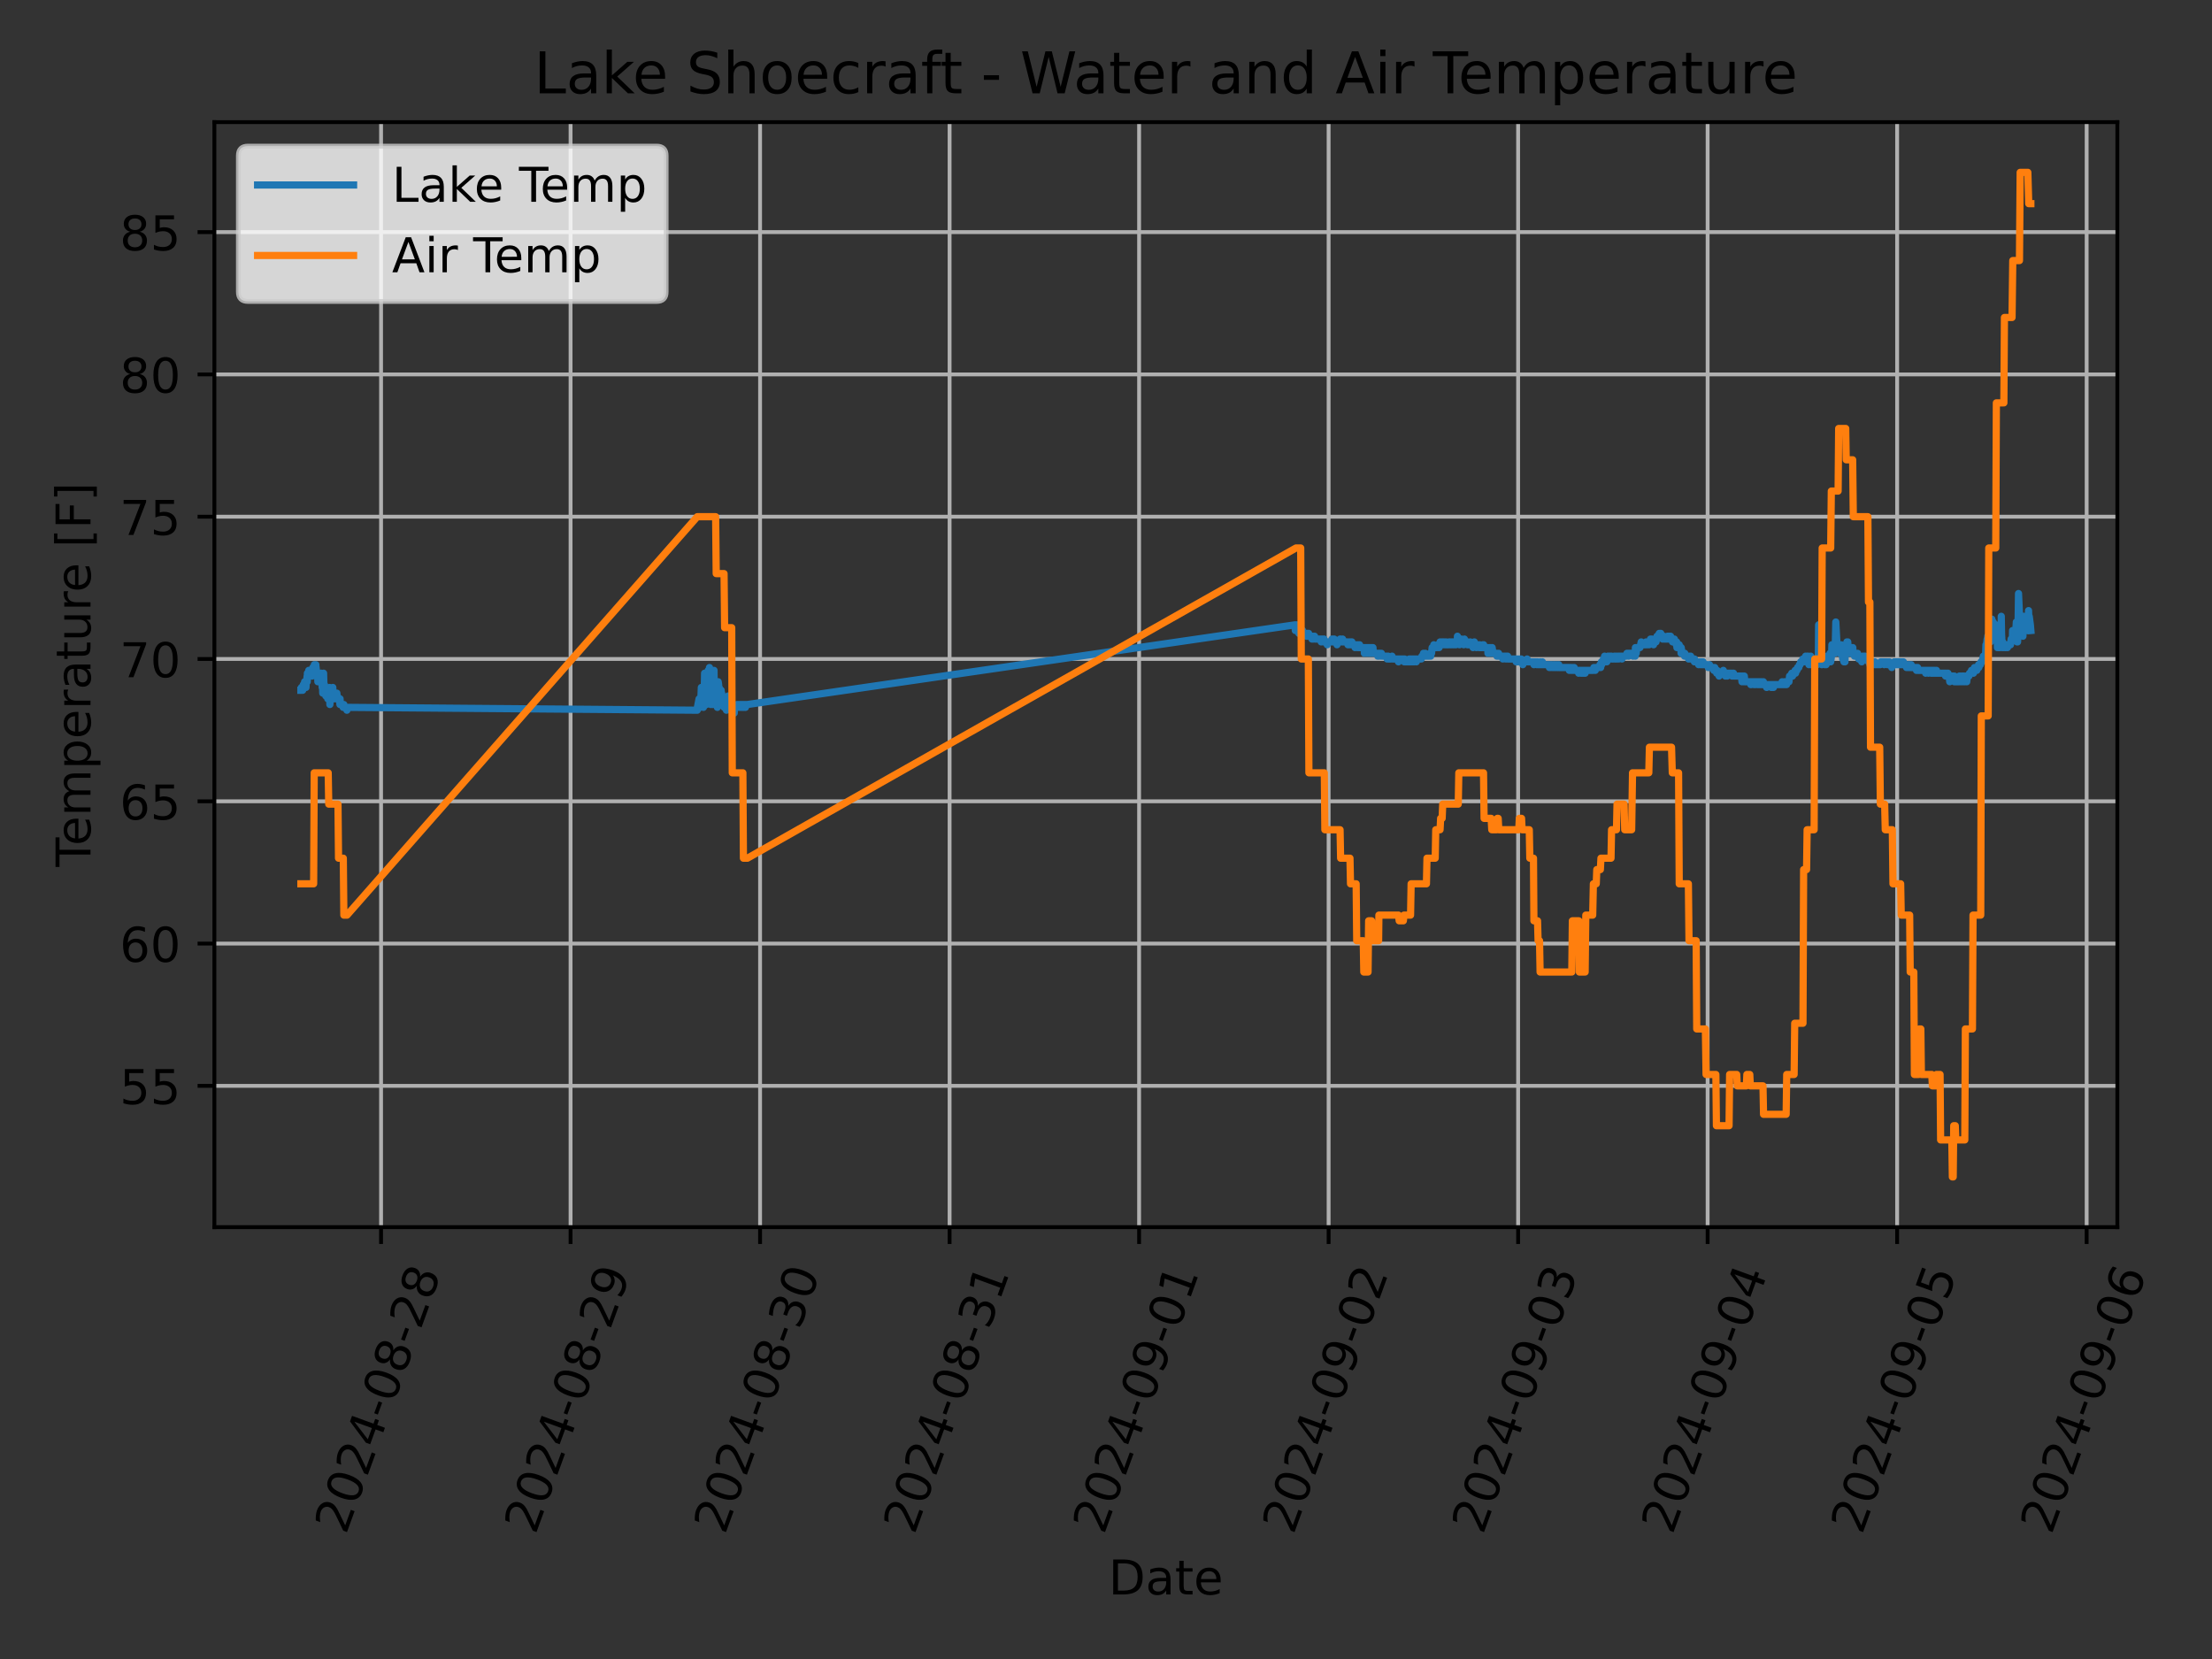 <?xml version="1.0" encoding="utf-8" standalone="no"?>
<!DOCTYPE svg PUBLIC "-//W3C//DTD SVG 1.1//EN"
  "http://www.w3.org/Graphics/SVG/1.1/DTD/svg11.dtd">
<!-- Created with matplotlib (https://matplotlib.org/) -->
<svg height="345.6pt" version="1.1" viewBox="0 0 460.8 345.6" width="460.8pt" xmlns="http://www.w3.org/2000/svg" xmlns:xlink="http://www.w3.org/1999/xlink">
 <rect x="0" y="0" width="460.8" height="345.6" fill="#333333" stroke="none"/>
 <defs>
  <style type="text/css">*{stroke-linecap:butt;stroke-linejoin:round;}</style>
 </defs>
 <g id="figure_1">
  <g id="patch_1">
   <path d="M 0 345.6 
L 460.8 345.6 
L 460.8 0 
L 0 0 
z
" style="fill:none;"/>
  </g>
  <g id="axes_1">
   <g id="patch_2">
    <path d="M 44.66 255.639 
L 441.084 255.639 
L 441.084 25.44 
L 44.66 25.44 
z
" style="fill:none;"/>
   </g>
   <g id="matplotlib.axis_1">
    <g id="xtick_1">
     <g id="line2d_1">
      <path clip-path="url(#p7ea9a36c49)" d="M 79.381 255.639 
L 79.381 25.44 
" style="fill:none;stroke:#b0b0b0;stroke-linecap:square;stroke-width:0.8;"/>
     </g>
     <g id="line2d_2">
      <defs>
       <path d="M 0 0 
L 0 3.5 
" id="m1aaa9b0537" style="stroke:#000000;stroke-width:0.8;"/>
      </defs>
      <g>
       <use style="stroke:#000000;stroke-width:0.8;" x="79.381" xlink:href="#m1aaa9b0537" y="255.639"/>
      </g>
     </g>
     <g id="text_1">
      <!-- 2024-08-28 -->
      <g transform="translate(72.036 319.848)rotate(-70)scale(0.1 -0.1)">
       <defs>
        <path d="M 19.188 8.297 
L 53.609 8.297 
L 53.609 0 
L 7.328 0 
L 7.328 8.297 
Q 12.938 14.109 22.625 23.891 
Q 32.328 33.688 34.812 36.531 
Q 39.547 41.844 41.422 45.531 
Q 43.312 49.219 43.312 52.781 
Q 43.312 58.594 39.234 62.25 
Q 35.156 65.922 28.609 65.922 
Q 23.969 65.922 18.812 64.312 
Q 13.672 62.703 7.812 59.422 
L 7.812 69.391 
Q 13.766 71.781 18.938 73 
Q 24.125 74.219 28.422 74.219 
Q 39.75 74.219 46.484 68.547 
Q 53.219 62.891 53.219 53.422 
Q 53.219 48.922 51.531 44.891 
Q 49.859 40.875 45.406 35.406 
Q 44.188 33.984 37.641 27.219 
Q 31.109 20.453 19.188 8.297 
z
" id="DejaVuSans-50"/>
        <path d="M 31.781 66.406 
Q 24.172 66.406 20.328 58.906 
Q 16.5 51.422 16.5 36.375 
Q 16.5 21.391 20.328 13.891 
Q 24.172 6.391 31.781 6.391 
Q 39.453 6.391 43.281 13.891 
Q 47.125 21.391 47.125 36.375 
Q 47.125 51.422 43.281 58.906 
Q 39.453 66.406 31.781 66.406 
z
M 31.781 74.219 
Q 44.047 74.219 50.516 64.516 
Q 56.984 54.828 56.984 36.375 
Q 56.984 17.969 50.516 8.266 
Q 44.047 -1.422 31.781 -1.422 
Q 19.531 -1.422 13.062 8.266 
Q 6.594 17.969 6.594 36.375 
Q 6.594 54.828 13.062 64.516 
Q 19.531 74.219 31.781 74.219 
z
" id="DejaVuSans-48"/>
        <path d="M 37.797 64.312 
L 12.891 25.391 
L 37.797 25.391 
z
M 35.203 72.906 
L 47.609 72.906 
L 47.609 25.391 
L 58.016 25.391 
L 58.016 17.188 
L 47.609 17.188 
L 47.609 0 
L 37.797 0 
L 37.797 17.188 
L 4.891 17.188 
L 4.891 26.703 
z
" id="DejaVuSans-52"/>
        <path d="M 4.891 31.391 
L 31.203 31.391 
L 31.203 23.391 
L 4.891 23.391 
z
" id="DejaVuSans-45"/>
        <path d="M 31.781 34.625 
Q 24.75 34.625 20.719 30.859 
Q 16.703 27.094 16.703 20.516 
Q 16.703 13.922 20.719 10.156 
Q 24.75 6.391 31.781 6.391 
Q 38.812 6.391 42.859 10.172 
Q 46.922 13.969 46.922 20.516 
Q 46.922 27.094 42.891 30.859 
Q 38.875 34.625 31.781 34.625 
z
M 21.922 38.812 
Q 15.578 40.375 12.031 44.719 
Q 8.5 49.078 8.5 55.328 
Q 8.5 64.062 14.719 69.141 
Q 20.953 74.219 31.781 74.219 
Q 42.672 74.219 48.875 69.141 
Q 55.078 64.062 55.078 55.328 
Q 55.078 49.078 51.531 44.719 
Q 48 40.375 41.703 38.812 
Q 48.828 37.156 52.797 32.312 
Q 56.781 27.484 56.781 20.516 
Q 56.781 9.906 50.312 4.234 
Q 43.844 -1.422 31.781 -1.422 
Q 19.734 -1.422 13.25 4.234 
Q 6.781 9.906 6.781 20.516 
Q 6.781 27.484 10.781 32.312 
Q 14.797 37.156 21.922 38.812 
z
M 18.312 54.391 
Q 18.312 48.734 21.844 45.562 
Q 25.391 42.391 31.781 42.391 
Q 38.141 42.391 41.719 45.562 
Q 45.312 48.734 45.312 54.391 
Q 45.312 60.062 41.719 63.234 
Q 38.141 66.406 31.781 66.406 
Q 25.391 66.406 21.844 63.234 
Q 18.312 60.062 18.312 54.391 
z
" id="DejaVuSans-56"/>
       </defs>
       <use xlink:href="#DejaVuSans-50"/>
       <use x="63.623" xlink:href="#DejaVuSans-48"/>
       <use x="127.246" xlink:href="#DejaVuSans-50"/>
       <use x="190.869" xlink:href="#DejaVuSans-52"/>
       <use x="254.492" xlink:href="#DejaVuSans-45"/>
       <use x="290.576" xlink:href="#DejaVuSans-48"/>
       <use x="354.199" xlink:href="#DejaVuSans-56"/>
       <use x="417.822" xlink:href="#DejaVuSans-45"/>
       <use x="453.906" xlink:href="#DejaVuSans-50"/>
       <use x="517.529" xlink:href="#DejaVuSans-56"/>
      </g>
     </g>
    </g>
    <g id="xtick_2">
     <g id="line2d_3">
      <path clip-path="url(#p7ea9a36c49)" d="M 118.86 255.639 
L 118.86 25.44 
" style="fill:none;stroke:#b0b0b0;stroke-linecap:square;stroke-width:0.8;"/>
     </g>
     <g id="line2d_4">
      <g>
       <use style="stroke:#000000;stroke-width:0.8;" x="118.86" xlink:href="#m1aaa9b0537" y="255.639"/>
      </g>
     </g>
     <g id="text_2">
      <!-- 2024-08-29 -->
      <g transform="translate(111.514 319.848)rotate(-70)scale(0.1 -0.1)">
       <defs>
        <path d="M 10.984 1.516 
L 10.984 10.5 
Q 14.703 8.734 18.5 7.812 
Q 22.312 6.891 25.984 6.891 
Q 35.75 6.891 40.891 13.453 
Q 46.047 20.016 46.781 33.406 
Q 43.953 29.203 39.594 26.953 
Q 35.25 24.703 29.984 24.703 
Q 19.047 24.703 12.672 31.312 
Q 6.297 37.938 6.297 49.422 
Q 6.297 60.641 12.938 67.422 
Q 19.578 74.219 30.609 74.219 
Q 43.266 74.219 49.922 64.516 
Q 56.594 54.828 56.594 36.375 
Q 56.594 19.141 48.406 8.859 
Q 40.234 -1.422 26.422 -1.422 
Q 22.703 -1.422 18.891 -0.688 
Q 15.094 0.047 10.984 1.516 
z
M 30.609 32.422 
Q 37.25 32.422 41.125 36.953 
Q 45.016 41.5 45.016 49.422 
Q 45.016 57.281 41.125 61.844 
Q 37.25 66.406 30.609 66.406 
Q 23.969 66.406 20.094 61.844 
Q 16.219 57.281 16.219 49.422 
Q 16.219 41.5 20.094 36.953 
Q 23.969 32.422 30.609 32.422 
z
" id="DejaVuSans-57"/>
       </defs>
       <use xlink:href="#DejaVuSans-50"/>
       <use x="63.623" xlink:href="#DejaVuSans-48"/>
       <use x="127.246" xlink:href="#DejaVuSans-50"/>
       <use x="190.869" xlink:href="#DejaVuSans-52"/>
       <use x="254.492" xlink:href="#DejaVuSans-45"/>
       <use x="290.576" xlink:href="#DejaVuSans-48"/>
       <use x="354.199" xlink:href="#DejaVuSans-56"/>
       <use x="417.822" xlink:href="#DejaVuSans-45"/>
       <use x="453.906" xlink:href="#DejaVuSans-50"/>
       <use x="517.529" xlink:href="#DejaVuSans-57"/>
      </g>
     </g>
    </g>
    <g id="xtick_3">
     <g id="line2d_5">
      <path clip-path="url(#p7ea9a36c49)" d="M 158.338 255.639 
L 158.338 25.44 
" style="fill:none;stroke:#b0b0b0;stroke-linecap:square;stroke-width:0.8;"/>
     </g>
     <g id="line2d_6">
      <g>
       <use style="stroke:#000000;stroke-width:0.8;" x="158.338" xlink:href="#m1aaa9b0537" y="255.639"/>
      </g>
     </g>
     <g id="text_3">
      <!-- 2024-08-30 -->
      <g transform="translate(150.993 319.848)rotate(-70)scale(0.1 -0.1)">
       <defs>
        <path d="M 40.578 39.312 
Q 47.656 37.797 51.625 33 
Q 55.609 28.219 55.609 21.188 
Q 55.609 10.406 48.188 4.484 
Q 40.766 -1.422 27.094 -1.422 
Q 22.516 -1.422 17.656 -0.516 
Q 12.797 0.391 7.625 2.203 
L 7.625 11.719 
Q 11.719 9.328 16.594 8.109 
Q 21.484 6.891 26.812 6.891 
Q 36.078 6.891 40.938 10.547 
Q 45.797 14.203 45.797 21.188 
Q 45.797 27.641 41.281 31.266 
Q 36.766 34.906 28.719 34.906 
L 20.219 34.906 
L 20.219 43.016 
L 29.109 43.016 
Q 36.375 43.016 40.234 45.922 
Q 44.094 48.828 44.094 54.297 
Q 44.094 59.906 40.109 62.906 
Q 36.141 65.922 28.719 65.922 
Q 24.656 65.922 20.016 65.031 
Q 15.375 64.156 9.812 62.312 
L 9.812 71.094 
Q 15.438 72.656 20.344 73.438 
Q 25.25 74.219 29.594 74.219 
Q 40.828 74.219 47.359 69.109 
Q 53.906 64.016 53.906 55.328 
Q 53.906 49.266 50.438 45.094 
Q 46.969 40.922 40.578 39.312 
z
" id="DejaVuSans-51"/>
       </defs>
       <use xlink:href="#DejaVuSans-50"/>
       <use x="63.623" xlink:href="#DejaVuSans-48"/>
       <use x="127.246" xlink:href="#DejaVuSans-50"/>
       <use x="190.869" xlink:href="#DejaVuSans-52"/>
       <use x="254.492" xlink:href="#DejaVuSans-45"/>
       <use x="290.576" xlink:href="#DejaVuSans-48"/>
       <use x="354.199" xlink:href="#DejaVuSans-56"/>
       <use x="417.822" xlink:href="#DejaVuSans-45"/>
       <use x="453.906" xlink:href="#DejaVuSans-51"/>
       <use x="517.529" xlink:href="#DejaVuSans-48"/>
      </g>
     </g>
    </g>
    <g id="xtick_4">
     <g id="line2d_7">
      <path clip-path="url(#p7ea9a36c49)" d="M 197.817 255.639 
L 197.817 25.44 
" style="fill:none;stroke:#b0b0b0;stroke-linecap:square;stroke-width:0.8;"/>
     </g>
     <g id="line2d_8">
      <g>
       <use style="stroke:#000000;stroke-width:0.8;" x="197.817" xlink:href="#m1aaa9b0537" y="255.639"/>
      </g>
     </g>
     <g id="text_4">
      <!-- 2024-08-31 -->
      <g transform="translate(190.471 319.848)rotate(-70)scale(0.1 -0.1)">
       <defs>
        <path d="M 12.406 8.297 
L 28.516 8.297 
L 28.516 63.922 
L 10.984 60.406 
L 10.984 69.391 
L 28.422 72.906 
L 38.281 72.906 
L 38.281 8.297 
L 54.391 8.297 
L 54.391 0 
L 12.406 0 
z
" id="DejaVuSans-49"/>
       </defs>
       <use xlink:href="#DejaVuSans-50"/>
       <use x="63.623" xlink:href="#DejaVuSans-48"/>
       <use x="127.246" xlink:href="#DejaVuSans-50"/>
       <use x="190.869" xlink:href="#DejaVuSans-52"/>
       <use x="254.492" xlink:href="#DejaVuSans-45"/>
       <use x="290.576" xlink:href="#DejaVuSans-48"/>
       <use x="354.199" xlink:href="#DejaVuSans-56"/>
       <use x="417.822" xlink:href="#DejaVuSans-45"/>
       <use x="453.906" xlink:href="#DejaVuSans-51"/>
       <use x="517.529" xlink:href="#DejaVuSans-49"/>
      </g>
     </g>
    </g>
    <g id="xtick_5">
     <g id="line2d_9">
      <path clip-path="url(#p7ea9a36c49)" d="M 237.295 255.639 
L 237.295 25.44 
" style="fill:none;stroke:#b0b0b0;stroke-linecap:square;stroke-width:0.8;"/>
     </g>
     <g id="line2d_10">
      <g>
       <use style="stroke:#000000;stroke-width:0.8;" x="237.295" xlink:href="#m1aaa9b0537" y="255.639"/>
      </g>
     </g>
     <g id="text_5">
      <!-- 2024-09-01 -->
      <g transform="translate(229.95 319.848)rotate(-70)scale(0.1 -0.1)">
       <use xlink:href="#DejaVuSans-50"/>
       <use x="63.623" xlink:href="#DejaVuSans-48"/>
       <use x="127.246" xlink:href="#DejaVuSans-50"/>
       <use x="190.869" xlink:href="#DejaVuSans-52"/>
       <use x="254.492" xlink:href="#DejaVuSans-45"/>
       <use x="290.576" xlink:href="#DejaVuSans-48"/>
       <use x="354.199" xlink:href="#DejaVuSans-57"/>
       <use x="417.822" xlink:href="#DejaVuSans-45"/>
       <use x="453.906" xlink:href="#DejaVuSans-48"/>
       <use x="517.529" xlink:href="#DejaVuSans-49"/>
      </g>
     </g>
    </g>
    <g id="xtick_6">
     <g id="line2d_11">
      <path clip-path="url(#p7ea9a36c49)" d="M 276.774 255.639 
L 276.774 25.44 
" style="fill:none;stroke:#b0b0b0;stroke-linecap:square;stroke-width:0.8;"/>
     </g>
     <g id="line2d_12">
      <g>
       <use style="stroke:#000000;stroke-width:0.8;" x="276.774" xlink:href="#m1aaa9b0537" y="255.639"/>
      </g>
     </g>
     <g id="text_6">
      <!-- 2024-09-02 -->
      <g transform="translate(269.428 319.848)rotate(-70)scale(0.1 -0.1)">
       <use xlink:href="#DejaVuSans-50"/>
       <use x="63.623" xlink:href="#DejaVuSans-48"/>
       <use x="127.246" xlink:href="#DejaVuSans-50"/>
       <use x="190.869" xlink:href="#DejaVuSans-52"/>
       <use x="254.492" xlink:href="#DejaVuSans-45"/>
       <use x="290.576" xlink:href="#DejaVuSans-48"/>
       <use x="354.199" xlink:href="#DejaVuSans-57"/>
       <use x="417.822" xlink:href="#DejaVuSans-45"/>
       <use x="453.906" xlink:href="#DejaVuSans-48"/>
       <use x="517.529" xlink:href="#DejaVuSans-50"/>
      </g>
     </g>
    </g>
    <g id="xtick_7">
     <g id="line2d_13">
      <path clip-path="url(#p7ea9a36c49)" d="M 316.252 255.639 
L 316.252 25.44 
" style="fill:none;stroke:#b0b0b0;stroke-linecap:square;stroke-width:0.8;"/>
     </g>
     <g id="line2d_14">
      <g>
       <use style="stroke:#000000;stroke-width:0.8;" x="316.252" xlink:href="#m1aaa9b0537" y="255.639"/>
      </g>
     </g>
     <g id="text_7">
      <!-- 2024-09-03 -->
      <g transform="translate(308.907 319.848)rotate(-70)scale(0.1 -0.1)">
       <use xlink:href="#DejaVuSans-50"/>
       <use x="63.623" xlink:href="#DejaVuSans-48"/>
       <use x="127.246" xlink:href="#DejaVuSans-50"/>
       <use x="190.869" xlink:href="#DejaVuSans-52"/>
       <use x="254.492" xlink:href="#DejaVuSans-45"/>
       <use x="290.576" xlink:href="#DejaVuSans-48"/>
       <use x="354.199" xlink:href="#DejaVuSans-57"/>
       <use x="417.822" xlink:href="#DejaVuSans-45"/>
       <use x="453.906" xlink:href="#DejaVuSans-48"/>
       <use x="517.529" xlink:href="#DejaVuSans-51"/>
      </g>
     </g>
    </g>
    <g id="xtick_8">
     <g id="line2d_15">
      <path clip-path="url(#p7ea9a36c49)" d="M 355.73 255.639 
L 355.73 25.44 
" style="fill:none;stroke:#b0b0b0;stroke-linecap:square;stroke-width:0.8;"/>
     </g>
     <g id="line2d_16">
      <g>
       <use style="stroke:#000000;stroke-width:0.8;" x="355.73" xlink:href="#m1aaa9b0537" y="255.639"/>
      </g>
     </g>
     <g id="text_8">
      <!-- 2024-09-04 -->
      <g transform="translate(348.385 319.848)rotate(-70)scale(0.1 -0.1)">
       <use xlink:href="#DejaVuSans-50"/>
       <use x="63.623" xlink:href="#DejaVuSans-48"/>
       <use x="127.246" xlink:href="#DejaVuSans-50"/>
       <use x="190.869" xlink:href="#DejaVuSans-52"/>
       <use x="254.492" xlink:href="#DejaVuSans-45"/>
       <use x="290.576" xlink:href="#DejaVuSans-48"/>
       <use x="354.199" xlink:href="#DejaVuSans-57"/>
       <use x="417.822" xlink:href="#DejaVuSans-45"/>
       <use x="453.906" xlink:href="#DejaVuSans-48"/>
       <use x="517.529" xlink:href="#DejaVuSans-52"/>
      </g>
     </g>
    </g>
    <g id="xtick_9">
     <g id="line2d_17">
      <path clip-path="url(#p7ea9a36c49)" d="M 395.209 255.639 
L 395.209 25.44 
" style="fill:none;stroke:#b0b0b0;stroke-linecap:square;stroke-width:0.8;"/>
     </g>
     <g id="line2d_18">
      <g>
       <use style="stroke:#000000;stroke-width:0.8;" x="395.209" xlink:href="#m1aaa9b0537" y="255.639"/>
      </g>
     </g>
     <g id="text_9">
      <!-- 2024-09-05 -->
      <g transform="translate(387.863 319.848)rotate(-70)scale(0.1 -0.1)">
       <defs>
        <path d="M 10.797 72.906 
L 49.516 72.906 
L 49.516 64.594 
L 19.828 64.594 
L 19.828 46.734 
Q 21.969 47.469 24.109 47.828 
Q 26.266 48.188 28.422 48.188 
Q 40.625 48.188 47.75 41.5 
Q 54.891 34.812 54.891 23.391 
Q 54.891 11.625 47.562 5.094 
Q 40.234 -1.422 26.906 -1.422 
Q 22.312 -1.422 17.547 -0.641 
Q 12.797 0.141 7.719 1.703 
L 7.719 11.625 
Q 12.109 9.234 16.797 8.062 
Q 21.484 6.891 26.703 6.891 
Q 35.156 6.891 40.078 11.328 
Q 45.016 15.766 45.016 23.391 
Q 45.016 31 40.078 35.438 
Q 35.156 39.891 26.703 39.891 
Q 22.75 39.891 18.812 39.016 
Q 14.891 38.141 10.797 36.281 
z
" id="DejaVuSans-53"/>
       </defs>
       <use xlink:href="#DejaVuSans-50"/>
       <use x="63.623" xlink:href="#DejaVuSans-48"/>
       <use x="127.246" xlink:href="#DejaVuSans-50"/>
       <use x="190.869" xlink:href="#DejaVuSans-52"/>
       <use x="254.492" xlink:href="#DejaVuSans-45"/>
       <use x="290.576" xlink:href="#DejaVuSans-48"/>
       <use x="354.199" xlink:href="#DejaVuSans-57"/>
       <use x="417.822" xlink:href="#DejaVuSans-45"/>
       <use x="453.906" xlink:href="#DejaVuSans-48"/>
       <use x="517.529" xlink:href="#DejaVuSans-53"/>
      </g>
     </g>
    </g>
    <g id="xtick_10">
     <g id="line2d_19">
      <path clip-path="url(#p7ea9a36c49)" d="M 434.687 255.639 
L 434.687 25.44 
" style="fill:none;stroke:#b0b0b0;stroke-linecap:square;stroke-width:0.8;"/>
     </g>
     <g id="line2d_20">
      <g>
       <use style="stroke:#000000;stroke-width:0.8;" x="434.687" xlink:href="#m1aaa9b0537" y="255.639"/>
      </g>
     </g>
     <g id="text_10">
      <!-- 2024-09-06 -->
      <g transform="translate(427.342 319.848)rotate(-70)scale(0.1 -0.1)">
       <defs>
        <path d="M 33.016 40.375 
Q 26.375 40.375 22.484 35.828 
Q 18.609 31.297 18.609 23.391 
Q 18.609 15.531 22.484 10.953 
Q 26.375 6.391 33.016 6.391 
Q 39.656 6.391 43.531 10.953 
Q 47.406 15.531 47.406 23.391 
Q 47.406 31.297 43.531 35.828 
Q 39.656 40.375 33.016 40.375 
z
M 52.594 71.297 
L 52.594 62.312 
Q 48.875 64.062 45.094 64.984 
Q 41.312 65.922 37.594 65.922 
Q 27.828 65.922 22.672 59.328 
Q 17.531 52.734 16.797 39.406 
Q 19.672 43.656 24.016 45.922 
Q 28.375 48.188 33.594 48.188 
Q 44.578 48.188 50.953 41.516 
Q 57.328 34.859 57.328 23.391 
Q 57.328 12.156 50.688 5.359 
Q 44.047 -1.422 33.016 -1.422 
Q 20.359 -1.422 13.672 8.266 
Q 6.984 17.969 6.984 36.375 
Q 6.984 53.656 15.188 63.938 
Q 23.391 74.219 37.203 74.219 
Q 40.922 74.219 44.703 73.484 
Q 48.484 72.75 52.594 71.297 
z
" id="DejaVuSans-54"/>
       </defs>
       <use xlink:href="#DejaVuSans-50"/>
       <use x="63.623" xlink:href="#DejaVuSans-48"/>
       <use x="127.246" xlink:href="#DejaVuSans-50"/>
       <use x="190.869" xlink:href="#DejaVuSans-52"/>
       <use x="254.492" xlink:href="#DejaVuSans-45"/>
       <use x="290.576" xlink:href="#DejaVuSans-48"/>
       <use x="354.199" xlink:href="#DejaVuSans-57"/>
       <use x="417.822" xlink:href="#DejaVuSans-45"/>
       <use x="453.906" xlink:href="#DejaVuSans-48"/>
       <use x="517.529" xlink:href="#DejaVuSans-54"/>
      </g>
     </g>
    </g>
    <g id="text_11">
     <!-- Date -->
     <g transform="translate(230.921 332.158)scale(0.1 -0.1)">
      <defs>
       <path d="M 19.672 64.797 
L 19.672 8.109 
L 31.594 8.109 
Q 46.688 8.109 53.688 14.938 
Q 60.688 21.781 60.688 36.531 
Q 60.688 51.172 53.688 57.984 
Q 46.688 64.797 31.594 64.797 
z
M 9.812 72.906 
L 30.078 72.906 
Q 51.266 72.906 61.172 64.094 
Q 71.094 55.281 71.094 36.531 
Q 71.094 17.672 61.125 8.828 
Q 51.172 0 30.078 0 
L 9.812 0 
z
" id="DejaVuSans-68"/>
       <path d="M 34.281 27.484 
Q 23.391 27.484 19.188 25 
Q 14.984 22.516 14.984 16.5 
Q 14.984 11.719 18.141 8.906 
Q 21.297 6.109 26.703 6.109 
Q 34.188 6.109 38.703 11.406 
Q 43.219 16.703 43.219 25.484 
L 43.219 27.484 
z
M 52.203 31.203 
L 52.203 0 
L 43.219 0 
L 43.219 8.297 
Q 40.141 3.328 35.547 0.953 
Q 30.953 -1.422 24.312 -1.422 
Q 15.922 -1.422 10.953 3.297 
Q 6 8.016 6 15.922 
Q 6 25.141 12.172 29.828 
Q 18.359 34.516 30.609 34.516 
L 43.219 34.516 
L 43.219 35.406 
Q 43.219 41.609 39.141 45 
Q 35.062 48.391 27.688 48.391 
Q 23 48.391 18.547 47.266 
Q 14.109 46.141 10.016 43.891 
L 10.016 52.203 
Q 14.938 54.109 19.578 55.047 
Q 24.219 56 28.609 56 
Q 40.484 56 46.344 49.844 
Q 52.203 43.703 52.203 31.203 
z
" id="DejaVuSans-97"/>
       <path d="M 18.312 70.219 
L 18.312 54.688 
L 36.812 54.688 
L 36.812 47.703 
L 18.312 47.703 
L 18.312 18.016 
Q 18.312 11.328 20.141 9.422 
Q 21.969 7.516 27.594 7.516 
L 36.812 7.516 
L 36.812 0 
L 27.594 0 
Q 17.188 0 13.234 3.875 
Q 9.281 7.766 9.281 18.016 
L 9.281 47.703 
L 2.688 47.703 
L 2.688 54.688 
L 9.281 54.688 
L 9.281 70.219 
z
" id="DejaVuSans-116"/>
       <path d="M 56.203 29.594 
L 56.203 25.203 
L 14.891 25.203 
Q 15.484 15.922 20.484 11.062 
Q 25.484 6.203 34.422 6.203 
Q 39.594 6.203 44.453 7.469 
Q 49.312 8.734 54.109 11.281 
L 54.109 2.781 
Q 49.266 0.734 44.188 -0.344 
Q 39.109 -1.422 33.891 -1.422 
Q 20.797 -1.422 13.156 6.188 
Q 5.516 13.812 5.516 26.812 
Q 5.516 40.234 12.766 48.109 
Q 20.016 56 32.328 56 
Q 43.359 56 49.781 48.891 
Q 56.203 41.797 56.203 29.594 
z
M 47.219 32.234 
Q 47.125 39.594 43.094 43.984 
Q 39.062 48.391 32.422 48.391 
Q 24.906 48.391 20.391 44.141 
Q 15.875 39.891 15.188 32.172 
z
" id="DejaVuSans-101"/>
      </defs>
      <use xlink:href="#DejaVuSans-68"/>
      <use x="77.002" xlink:href="#DejaVuSans-97"/>
      <use x="138.281" xlink:href="#DejaVuSans-116"/>
      <use x="177.49" xlink:href="#DejaVuSans-101"/>
     </g>
    </g>
   </g>
   <g id="matplotlib.axis_2">
    <g id="ytick_1">
     <g id="line2d_21">
      <path clip-path="url(#p7ea9a36c49)" d="M 44.66 226.204 
L 441.084 226.204 
" style="fill:none;stroke:#b0b0b0;stroke-linecap:square;stroke-width:0.8;"/>
     </g>
     <g id="line2d_22">
      <defs>
       <path d="M 0 0 
L -3.5 0 
" id="m4ead309960" style="stroke:#000000;stroke-width:0.8;"/>
      </defs>
      <g>
       <use style="stroke:#000000;stroke-width:0.8;" x="44.66" xlink:href="#m4ead309960" y="226.204"/>
      </g>
     </g>
     <g id="text_12">
      <!-- 55 -->
      <g transform="translate(24.935 230.004)scale(0.1 -0.1)">
       <use xlink:href="#DejaVuSans-53"/>
       <use x="63.623" xlink:href="#DejaVuSans-53"/>
      </g>
     </g>
    </g>
    <g id="ytick_2">
     <g id="line2d_23">
      <path clip-path="url(#p7ea9a36c49)" d="M 44.66 196.562 
L 441.084 196.562 
" style="fill:none;stroke:#b0b0b0;stroke-linecap:square;stroke-width:0.8;"/>
     </g>
     <g id="line2d_24">
      <g>
       <use style="stroke:#000000;stroke-width:0.8;" x="44.66" xlink:href="#m4ead309960" y="196.562"/>
      </g>
     </g>
     <g id="text_13">
      <!-- 60 -->
      <g transform="translate(24.935 200.362)scale(0.1 -0.1)">
       <use xlink:href="#DejaVuSans-54"/>
       <use x="63.623" xlink:href="#DejaVuSans-48"/>
      </g>
     </g>
    </g>
    <g id="ytick_3">
     <g id="line2d_25">
      <path clip-path="url(#p7ea9a36c49)" d="M 44.66 166.921 
L 441.084 166.921 
" style="fill:none;stroke:#b0b0b0;stroke-linecap:square;stroke-width:0.8;"/>
     </g>
     <g id="line2d_26">
      <g>
       <use style="stroke:#000000;stroke-width:0.8;" x="44.66" xlink:href="#m4ead309960" y="166.921"/>
      </g>
     </g>
     <g id="text_14">
      <!-- 65 -->
      <g transform="translate(24.935 170.72)scale(0.1 -0.1)">
       <use xlink:href="#DejaVuSans-54"/>
       <use x="63.623" xlink:href="#DejaVuSans-53"/>
      </g>
     </g>
    </g>
    <g id="ytick_4">
     <g id="line2d_27">
      <path clip-path="url(#p7ea9a36c49)" d="M 44.66 137.279 
L 441.084 137.279 
" style="fill:none;stroke:#b0b0b0;stroke-linecap:square;stroke-width:0.8;"/>
     </g>
     <g id="line2d_28">
      <g>
       <use style="stroke:#000000;stroke-width:0.8;" x="44.66" xlink:href="#m4ead309960" y="137.279"/>
      </g>
     </g>
     <g id="text_15">
      <!-- 70 -->
      <g transform="translate(24.935 141.078)scale(0.1 -0.1)">
       <defs>
        <path d="M 8.203 72.906 
L 55.078 72.906 
L 55.078 68.703 
L 28.609 0 
L 18.312 0 
L 43.219 64.594 
L 8.203 64.594 
z
" id="DejaVuSans-55"/>
       </defs>
       <use xlink:href="#DejaVuSans-55"/>
       <use x="63.623" xlink:href="#DejaVuSans-48"/>
      </g>
     </g>
    </g>
    <g id="ytick_5">
     <g id="line2d_29">
      <path clip-path="url(#p7ea9a36c49)" d="M 44.66 107.637 
L 441.084 107.637 
" style="fill:none;stroke:#b0b0b0;stroke-linecap:square;stroke-width:0.8;"/>
     </g>
     <g id="line2d_30">
      <g>
       <use style="stroke:#000000;stroke-width:0.8;" x="44.66" xlink:href="#m4ead309960" y="107.637"/>
      </g>
     </g>
     <g id="text_16">
      <!-- 75 -->
      <g transform="translate(24.935 111.436)scale(0.1 -0.1)">
       <use xlink:href="#DejaVuSans-55"/>
       <use x="63.623" xlink:href="#DejaVuSans-53"/>
      </g>
     </g>
    </g>
    <g id="ytick_6">
     <g id="line2d_31">
      <path clip-path="url(#p7ea9a36c49)" d="M 44.66 77.995 
L 441.084 77.995 
" style="fill:none;stroke:#b0b0b0;stroke-linecap:square;stroke-width:0.8;"/>
     </g>
     <g id="line2d_32">
      <g>
       <use style="stroke:#000000;stroke-width:0.8;" x="44.66" xlink:href="#m4ead309960" y="77.995"/>
      </g>
     </g>
     <g id="text_17">
      <!-- 80 -->
      <g transform="translate(24.935 81.794)scale(0.1 -0.1)">
       <use xlink:href="#DejaVuSans-56"/>
       <use x="63.623" xlink:href="#DejaVuSans-48"/>
      </g>
     </g>
    </g>
    <g id="ytick_7">
     <g id="line2d_33">
      <path clip-path="url(#p7ea9a36c49)" d="M 44.66 48.353 
L 441.084 48.353 
" style="fill:none;stroke:#b0b0b0;stroke-linecap:square;stroke-width:0.8;"/>
     </g>
     <g id="line2d_34">
      <g>
       <use style="stroke:#000000;stroke-width:0.8;" x="44.66" xlink:href="#m4ead309960" y="48.353"/>
      </g>
     </g>
     <g id="text_18">
      <!-- 85 -->
      <g transform="translate(24.935 52.152)scale(0.1 -0.1)">
       <use xlink:href="#DejaVuSans-56"/>
       <use x="63.623" xlink:href="#DejaVuSans-53"/>
      </g>
     </g>
    </g>
    <g id="text_19">
     <!-- Temperature [F] -->
     <g transform="translate(18.855 180.575)rotate(-90)scale(0.1 -0.1)">
      <defs>
       <path d="M -0.297 72.906 
L 61.375 72.906 
L 61.375 64.594 
L 35.5 64.594 
L 35.5 0 
L 25.594 0 
L 25.594 64.594 
L -0.297 64.594 
z
" id="DejaVuSans-84"/>
       <path d="M 52 44.188 
Q 55.375 50.25 60.062 53.125 
Q 64.75 56 71.094 56 
Q 79.641 56 84.281 50.016 
Q 88.922 44.047 88.922 33.016 
L 88.922 0 
L 79.891 0 
L 79.891 32.719 
Q 79.891 40.578 77.094 44.375 
Q 74.312 48.188 68.609 48.188 
Q 61.625 48.188 57.562 43.547 
Q 53.516 38.922 53.516 30.906 
L 53.516 0 
L 44.484 0 
L 44.484 32.719 
Q 44.484 40.625 41.703 44.406 
Q 38.922 48.188 33.109 48.188 
Q 26.219 48.188 22.156 43.531 
Q 18.109 38.875 18.109 30.906 
L 18.109 0 
L 9.078 0 
L 9.078 54.688 
L 18.109 54.688 
L 18.109 46.188 
Q 21.188 51.219 25.484 53.609 
Q 29.781 56 35.688 56 
Q 41.656 56 45.828 52.969 
Q 50 49.953 52 44.188 
z
" id="DejaVuSans-109"/>
       <path d="M 18.109 8.203 
L 18.109 -20.797 
L 9.078 -20.797 
L 9.078 54.688 
L 18.109 54.688 
L 18.109 46.391 
Q 20.953 51.266 25.266 53.625 
Q 29.594 56 35.594 56 
Q 45.562 56 51.781 48.094 
Q 58.016 40.188 58.016 27.297 
Q 58.016 14.406 51.781 6.484 
Q 45.562 -1.422 35.594 -1.422 
Q 29.594 -1.422 25.266 0.953 
Q 20.953 3.328 18.109 8.203 
z
M 48.688 27.297 
Q 48.688 37.203 44.609 42.844 
Q 40.531 48.484 33.406 48.484 
Q 26.266 48.484 22.188 42.844 
Q 18.109 37.203 18.109 27.297 
Q 18.109 17.391 22.188 11.75 
Q 26.266 6.109 33.406 6.109 
Q 40.531 6.109 44.609 11.75 
Q 48.688 17.391 48.688 27.297 
z
" id="DejaVuSans-112"/>
       <path d="M 41.109 46.297 
Q 39.594 47.172 37.812 47.578 
Q 36.031 48 33.891 48 
Q 26.266 48 22.188 43.047 
Q 18.109 38.094 18.109 28.812 
L 18.109 0 
L 9.078 0 
L 9.078 54.688 
L 18.109 54.688 
L 18.109 46.188 
Q 20.953 51.172 25.484 53.578 
Q 30.031 56 36.531 56 
Q 37.453 56 38.578 55.875 
Q 39.703 55.766 41.062 55.516 
z
" id="DejaVuSans-114"/>
       <path d="M 8.5 21.578 
L 8.5 54.688 
L 17.484 54.688 
L 17.484 21.922 
Q 17.484 14.156 20.5 10.266 
Q 23.531 6.391 29.594 6.391 
Q 36.859 6.391 41.078 11.031 
Q 45.312 15.672 45.312 23.688 
L 45.312 54.688 
L 54.297 54.688 
L 54.297 0 
L 45.312 0 
L 45.312 8.406 
Q 42.047 3.422 37.719 1 
Q 33.406 -1.422 27.688 -1.422 
Q 18.266 -1.422 13.375 4.438 
Q 8.5 10.297 8.5 21.578 
z
M 31.109 56 
z
" id="DejaVuSans-117"/>
       <path id="DejaVuSans-32"/>
       <path d="M 8.594 75.984 
L 29.297 75.984 
L 29.297 69 
L 17.578 69 
L 17.578 -6.203 
L 29.297 -6.203 
L 29.297 -13.188 
L 8.594 -13.188 
z
" id="DejaVuSans-91"/>
       <path d="M 9.812 72.906 
L 51.703 72.906 
L 51.703 64.594 
L 19.672 64.594 
L 19.672 43.109 
L 48.578 43.109 
L 48.578 34.812 
L 19.672 34.812 
L 19.672 0 
L 9.812 0 
z
" id="DejaVuSans-70"/>
       <path d="M 30.422 75.984 
L 30.422 -13.188 
L 9.719 -13.188 
L 9.719 -6.203 
L 21.391 -6.203 
L 21.391 69 
L 9.719 69 
L 9.719 75.984 
z
" id="DejaVuSans-93"/>
      </defs>
      <use xlink:href="#DejaVuSans-84"/>
      <use x="44.084" xlink:href="#DejaVuSans-101"/>
      <use x="105.607" xlink:href="#DejaVuSans-109"/>
      <use x="203.02" xlink:href="#DejaVuSans-112"/>
      <use x="266.496" xlink:href="#DejaVuSans-101"/>
      <use x="328.02" xlink:href="#DejaVuSans-114"/>
      <use x="369.133" xlink:href="#DejaVuSans-97"/>
      <use x="430.412" xlink:href="#DejaVuSans-116"/>
      <use x="469.621" xlink:href="#DejaVuSans-117"/>
      <use x="533" xlink:href="#DejaVuSans-114"/>
      <use x="571.863" xlink:href="#DejaVuSans-101"/>
      <use x="633.387" xlink:href="#DejaVuSans-32"/>
      <use x="665.174" xlink:href="#DejaVuSans-91"/>
      <use x="704.188" xlink:href="#DejaVuSans-70"/>
      <use x="761.707" xlink:href="#DejaVuSans-93"/>
     </g>
    </g>
   </g>
   <g id="line2d_35">
    <path clip-path="url(#p7ea9a36c49)" d="M 62.679 143.8 
L 62.74 143.8 
L 62.796 143.207 
L 62.825 143.8 
L 62.854 143.8 
L 62.967 143.207 
L 63.024 143.207 
L 63.053 143.8 
L 63.082 143.207 
L 63.196 142.614 
L 63.369 142.614 
L 63.456 142.021 
L 63.6 143.207 
L 63.629 143.207 
L 63.717 142.021 
L 63.745 143.207 
L 63.802 142.021 
L 63.861 142.021 
L 63.977 140.836 
L 64.006 142.021 
L 64.035 140.243 
L 64.063 140.243 
L 64.092 140.836 
L 64.15 140.243 
L 64.264 140.243 
L 64.323 139.65 
L 64.352 140.243 
L 64.381 140.243 
L 64.41 139.65 
L 64.439 140.836 
L 64.525 140.836 
L 64.642 139.65 
L 64.671 139.65 
L 64.786 140.243 
L 64.814 140.243 
L 64.931 140.836 
L 65.018 140.836 
L 65.164 139.057 
L 65.309 140.243 
L 65.426 139.057 
L 65.456 139.057 
L 65.486 138.464 
L 65.543 139.057 
L 65.572 139.65 
L 65.65 139.057 
L 65.736 139.057 
L 65.795 138.464 
L 65.824 139.057 
L 65.854 139.057 
L 66.002 140.836 
L 66.061 140.243 
L 66.092 140.836 
L 66.185 140.836 
L 66.214 142.021 
L 66.272 140.836 
L 66.357 140.836 
L 66.474 140.243 
L 66.533 140.836 
L 66.562 140.243 
L 66.619 140.243 
L 66.678 142.021 
L 66.708 140.243 
L 66.764 140.243 
L 66.826 142.021 
L 66.883 140.836 
L 66.912 142.021 
L 66.94 140.243 
L 66.968 140.836 
L 66.998 140.836 
L 67.113 143.207 
L 67.172 140.836 
L 67.201 143.207 
L 67.23 144.393 
L 67.26 142.614 
L 67.409 140.243 
L 67.525 144.393 
L 67.584 142.614 
L 67.613 143.8 
L 67.674 144.393 
L 67.702 143.8 
L 67.731 143.8 
L 67.877 144.986 
L 68.167 144.986 
L 68.282 145.578 
L 68.37 144.986 
L 68.428 145.578 
L 68.456 144.986 
L 68.485 144.393 
L 68.514 145.578 
L 68.574 145.578 
L 68.661 143.207 
L 68.691 144.986 
L 68.72 146.764 
L 68.808 145.578 
L 68.866 145.578 
L 69.041 143.8 
L 69.157 144.393 
L 69.216 144.393 
L 69.244 143.8 
L 69.273 144.393 
L 69.302 144.986 
L 69.331 143.207 
L 69.389 145.578 
L 69.419 145.578 
L 69.478 144.393 
L 69.534 144.986 
L 69.562 144.393 
L 69.591 145.578 
L 69.621 145.578 
L 69.65 144.393 
L 69.735 144.986 
L 69.852 144.986 
L 69.942 145.578 
L 70.028 144.986 
L 70.119 145.578 
L 70.177 144.393 
L 70.235 144.986 
L 70.292 144.986 
L 70.408 145.578 
L 70.725 145.578 
L 70.812 146.764 
L 70.842 145.578 
L 70.899 146.764 
L 71.369 146.764 
L 71.487 147.357 
L 71.516 146.764 
L 71.574 147.357 
L 71.602 147.357 
L 71.631 146.764 
L 71.688 147.357 
L 72.238 147.357 
L 72.266 147.95 
L 72.295 147.357 
L 145.253 147.95 
L 145.282 147.357 
L 145.627 145.578 
L 145.656 147.357 
L 145.716 146.764 
L 145.777 147.357 
L 145.806 145.578 
L 145.876 147.357 
L 145.926 146.764 
L 145.955 146.764 
L 146.102 143.207 
L 146.227 145.578 
L 146.255 144.986 
L 146.387 146.764 
L 146.509 146.764 
L 146.537 147.357 
L 146.687 144.986 
L 146.78 140.243 
L 146.833 143.207 
L 146.863 144.986 
L 146.891 143.8 
L 146.984 145.578 
L 147.046 144.986 
L 147.075 144.986 
L 147.176 146.764 
L 147.205 145.578 
L 147.234 145.578 
L 147.269 144.986 
L 147.326 145.578 
L 147.39 145.578 
L 147.537 139.65 
L 147.653 144.986 
L 147.681 145.578 
L 147.796 139.057 
L 147.855 140.836 
L 147.884 140.243 
L 147.912 140.836 
L 148.07 146.764 
L 148.204 144.393 
L 148.292 144.393 
L 148.322 143.8 
L 148.351 144.393 
L 148.467 146.764 
L 148.618 144.393 
L 148.647 144.393 
L 148.744 139.65 
L 148.772 142.614 
L 148.938 146.764 
L 148.998 144.986 
L 149.027 144.393 
L 149.056 144.986 
L 149.143 146.764 
L 149.171 144.986 
L 149.2 145.578 
L 149.317 145.578 
L 149.346 144.393 
L 149.408 145.578 
L 149.437 147.357 
L 149.495 144.986 
L 149.552 144.986 
L 149.582 145.578 
L 149.613 142.021 
L 149.703 142.614 
L 149.762 144.986 
L 149.821 143.207 
L 149.994 144.986 
L 150.116 144.393 
L 150.144 144.393 
L 150.202 144.986 
L 150.231 143.8 
L 150.287 144.986 
L 150.316 144.986 
L 150.344 144.393 
L 150.402 144.986 
L 150.432 144.986 
L 150.545 145.578 
L 150.575 145.578 
L 150.69 146.764 
L 150.719 146.764 
L 150.834 147.357 
L 151.239 147.357 
L 151.326 147.95 
L 151.443 147.357 
L 151.646 147.357 
L 151.675 144.986 
L 151.761 146.764 
L 151.819 146.764 
L 151.939 147.357 
L 152.025 147.357 
L 152.054 146.764 
L 152.111 147.357 
L 152.168 147.357 
L 152.256 147.95 
L 152.285 147.357 
L 152.344 147.95 
L 152.932 147.95 
L 152.963 148.543 
L 152.991 147.95 
L 153.118 147.357 
L 153.449 147.357 
L 153.534 146.764 
L 153.563 147.357 
L 153.624 146.764 
L 154.031 146.764 
L 154.06 147.357 
L 154.117 146.764 
L 154.379 146.764 
L 154.468 147.357 
L 154.582 146.764 
L 154.696 146.764 
L 154.782 147.357 
L 154.869 146.764 
L 154.985 147.357 
L 155.042 147.357 
L 155.155 146.764 
L 155.212 146.764 
L 155.297 147.357 
L 155.418 146.764 
L 155.706 146.764 
L 269.772 130.165 
L 269.838 131.35 
L 269.976 131.35 
L 270.004 130.165 
L 270.063 131.35 
L 270.156 131.35 
L 270.186 130.165 
L 270.25 131.35 
L 270.511 131.35 
L 270.569 131.943 
L 270.598 131.35 
L 270.777 131.35 
L 270.807 131.943 
L 270.869 131.35 
L 270.904 131.35 
L 271.02 131.943 
L 271.078 131.943 
L 271.107 131.35 
L 271.164 131.943 
L 271.279 131.943 
L 271.365 131.35 
L 271.464 131.943 
L 272.116 131.943 
L 272.145 132.536 
L 272.201 131.943 
L 272.229 131.943 
L 272.258 132.536 
L 272.316 131.943 
L 272.345 131.943 
L 272.464 132.536 
L 272.585 131.943 
L 272.613 131.943 
L 272.727 132.536 
L 273.279 132.536 
L 273.308 133.129 
L 273.365 132.536 
L 273.484 132.536 
L 273.516 133.129 
L 273.587 132.536 
L 273.852 132.536 
L 273.972 133.129 
L 275.203 133.129 
L 275.232 133.722 
L 275.291 133.129 
L 275.555 133.129 
L 275.674 133.722 
L 275.792 133.129 
L 275.821 133.129 
L 275.937 133.722 
L 276.352 133.722 
L 276.489 134.315 
L 276.603 133.722 
L 277.449 133.722 
L 277.477 133.129 
L 277.536 133.722 
L 277.742 133.722 
L 277.77 133.129 
L 277.829 133.722 
L 277.859 133.722 
L 277.945 133.129 
L 278.061 133.722 
L 278.499 133.722 
L 278.527 134.315 
L 278.583 133.722 
L 279.129 133.722 
L 279.158 133.129 
L 279.216 133.722 
L 279.302 133.722 
L 279.34 133.129 
L 279.403 133.722 
L 279.662 133.722 
L 279.691 133.129 
L 279.75 133.722 
L 280.682 133.722 
L 280.798 134.315 
L 280.856 134.315 
L 280.976 133.722 
L 281.103 134.315 
L 281.221 133.722 
L 281.249 133.722 
L 281.365 134.315 
L 281.482 133.722 
L 281.627 133.722 
L 281.74 134.315 
L 282.25 134.315 
L 282.279 134.907 
L 282.335 134.315 
L 282.69 134.315 
L 282.779 134.907 
L 282.867 134.315 
L 282.954 134.907 
L 283.044 134.315 
L 283.166 134.907 
L 283.194 134.907 
L 283.225 134.315 
L 283.283 134.907 
L 284.193 134.907 
L 284.222 136.093 
L 284.28 134.907 
L 284.308 134.907 
L 284.341 136.093 
L 284.4 134.907 
L 284.786 134.907 
L 284.843 136.093 
L 284.873 134.907 
L 285.144 134.907 
L 285.26 136.093 
L 285.346 134.907 
L 285.432 136.093 
L 285.52 134.907 
L 285.607 136.093 
L 285.728 134.907 
L 285.844 136.093 
L 285.872 136.093 
L 285.9 134.907 
L 285.958 136.093 
L 285.989 136.093 
L 286.019 134.907 
L 286.078 136.093 
L 286.922 136.093 
L 287.012 136.686 
L 287.134 136.093 
L 287.192 136.093 
L 287.222 136.686 
L 287.25 136.093 
L 287.566 136.093 
L 287.683 136.686 
L 287.77 136.093 
L 287.887 136.686 
L 288.882 136.686 
L 288.969 137.279 
L 289.028 136.686 
L 289.057 137.279 
L 289.115 137.279 
L 289.173 136.686 
L 289.201 137.279 
L 289.866 137.279 
L 289.984 136.686 
L 290.099 137.279 
L 291.294 137.279 
L 291.322 137.872 
L 291.388 137.279 
L 292.411 137.279 
L 292.533 137.872 
L 292.621 137.279 
L 292.752 137.872 
L 293.551 137.872 
L 293.58 137.279 
L 293.639 137.872 
L 293.788 137.872 
L 293.874 137.279 
L 293.993 137.872 
L 294.022 137.872 
L 294.141 137.279 
L 294.285 137.279 
L 294.314 137.872 
L 294.372 137.279 
L 294.46 137.279 
L 294.58 137.872 
L 294.697 137.279 
L 294.927 137.279 
L 295.049 137.872 
L 295.168 137.279 
L 296.091 137.279 
L 296.208 136.686 
L 296.472 136.686 
L 296.531 136.093 
L 296.56 136.686 
L 296.737 136.686 
L 296.803 136.093 
L 296.832 136.686 
L 296.891 136.686 
L 296.921 136.093 
L 296.979 136.686 
L 297.804 136.686 
L 297.922 136.093 
L 298.017 136.093 
L 298.045 136.686 
L 298.102 136.093 
L 298.22 136.093 
L 298.338 134.907 
L 298.631 134.907 
L 298.688 134.315 
L 298.717 134.907 
L 299.415 134.907 
L 299.501 134.315 
L 299.619 134.907 
L 299.676 134.907 
L 299.762 134.315 
L 299.791 134.907 
L 299.85 134.315 
L 299.878 134.315 
L 299.991 133.722 
L 300.051 133.722 
L 300.166 134.315 
L 300.251 134.315 
L 300.367 133.722 
L 300.395 133.722 
L 300.483 134.315 
L 300.612 133.722 
L 300.7 133.722 
L 300.789 134.315 
L 300.905 133.722 
L 301.027 134.315 
L 301.058 133.722 
L 301.116 134.315 
L 301.238 134.315 
L 301.266 133.722 
L 301.325 134.315 
L 301.737 134.315 
L 301.854 133.722 
L 301.912 134.315 
L 301.941 133.722 
L 302.033 133.722 
L 302.151 134.315 
L 302.182 134.315 
L 302.303 133.722 
L 302.391 134.315 
L 302.511 133.722 
L 302.573 133.722 
L 302.69 134.315 
L 302.719 134.315 
L 302.836 133.722 
L 303.045 133.722 
L 303.078 134.315 
L 303.146 133.722 
L 303.267 133.722 
L 303.296 134.315 
L 303.355 133.722 
L 303.581 133.722 
L 303.61 132.536 
L 303.696 133.129 
L 303.753 133.129 
L 303.869 133.722 
L 303.985 133.722 
L 304.042 134.315 
L 304.071 133.722 
L 304.1 133.722 
L 304.129 133.129 
L 304.187 133.722 
L 304.215 133.722 
L 304.303 133.129 
L 304.331 133.722 
L 304.39 133.129 
L 304.449 133.129 
L 304.566 133.722 
L 304.894 133.722 
L 304.922 134.315 
L 304.981 133.722 
L 305.07 133.129 
L 305.188 133.722 
L 305.569 133.722 
L 305.684 134.315 
L 305.743 134.315 
L 305.773 133.722 
L 305.83 134.315 
L 306.177 134.315 
L 306.294 133.722 
L 306.456 134.315 
L 306.777 134.315 
L 306.862 134.907 
L 306.978 134.315 
L 307.095 134.315 
L 307.126 133.722 
L 307.183 134.315 
L 307.535 134.315 
L 307.564 134.907 
L 307.621 134.315 
L 308.016 134.315 
L 308.133 134.907 
L 308.251 134.315 
L 308.37 134.907 
L 308.84 134.907 
L 308.898 134.315 
L 308.926 134.907 
L 309.045 134.907 
L 309.075 134.315 
L 309.134 134.907 
L 309.935 134.907 
L 309.964 136.093 
L 310.035 134.907 
L 310.093 134.907 
L 310.19 136.093 
L 310.312 134.907 
L 310.402 136.093 
L 310.517 134.907 
L 310.634 136.093 
L 310.731 136.093 
L 310.849 134.907 
L 311.01 136.093 
L 311.725 136.093 
L 311.831 136.686 
L 311.889 136.093 
L 311.921 136.686 
L 311.949 136.686 
L 312.009 136.093 
L 312.038 136.686 
L 312.097 136.686 
L 312.183 136.093 
L 312.311 136.686 
L 313.043 136.686 
L 313.072 137.279 
L 313.129 136.686 
L 313.626 136.686 
L 313.654 137.279 
L 313.713 136.686 
L 313.742 136.686 
L 313.829 137.279 
L 313.858 136.686 
L 313.917 137.279 
L 313.947 137.279 
L 314.066 136.686 
L 314.19 137.279 
L 315.813 137.279 
L 315.845 137.872 
L 315.906 137.279 
L 315.998 137.279 
L 316.057 137.872 
L 316.087 137.279 
L 316.15 137.279 
L 316.269 137.872 
L 316.299 137.279 
L 316.357 137.872 
L 316.678 137.872 
L 316.708 137.279 
L 316.767 137.872 
L 316.881 137.872 
L 316.909 137.279 
L 316.967 137.872 
L 317.202 137.872 
L 317.233 138.464 
L 317.291 137.872 
L 318.089 137.872 
L 318.119 137.279 
L 318.18 137.872 
L 319.511 137.872 
L 319.54 138.464 
L 319.6 137.872 
L 320.05 137.872 
L 320.148 138.464 
L 320.266 137.872 
L 320.324 137.872 
L 320.442 138.464 
L 320.801 138.464 
L 320.83 137.872 
L 320.889 138.464 
L 321.273 138.464 
L 321.305 137.872 
L 321.363 138.464 
L 322.729 138.464 
L 322.761 139.057 
L 322.818 138.464 
L 322.935 138.464 
L 322.965 139.057 
L 323.026 138.464 
L 323.229 138.464 
L 323.343 139.057 
L 323.466 138.464 
L 323.585 139.057 
L 323.613 138.464 
L 323.67 139.057 
L 323.728 139.057 
L 323.843 138.464 
L 323.873 138.464 
L 323.962 139.057 
L 323.992 138.464 
L 324.05 139.057 
L 324.139 139.057 
L 324.256 138.464 
L 324.373 139.057 
L 324.401 138.464 
L 324.462 139.057 
L 324.695 139.057 
L 324.725 138.464 
L 324.783 139.057 
L 326.884 139.057 
L 326.914 139.65 
L 326.972 139.057 
L 327.146 139.057 
L 327.175 139.65 
L 327.234 139.057 
L 327.319 139.057 
L 327.434 139.65 
L 327.463 139.65 
L 327.493 139.057 
L 327.554 139.65 
L 327.583 139.65 
L 327.643 139.057 
L 327.671 139.65 
L 327.701 139.65 
L 327.73 139.057 
L 327.792 139.65 
L 327.822 139.65 
L 327.937 139.057 
L 328.055 139.65 
L 328.838 139.65 
L 328.867 140.243 
L 328.925 139.65 
L 329.273 139.65 
L 329.364 140.243 
L 329.484 139.65 
L 329.544 139.65 
L 329.572 140.243 
L 329.604 139.65 
L 329.698 140.243 
L 329.787 139.65 
L 329.905 140.243 
L 329.972 139.65 
L 330.001 140.243 
L 330.13 139.65 
L 330.183 139.65 
L 330.214 140.243 
L 330.353 139.65 
L 331.931 139.65 
L 332.026 139.057 
L 332.143 139.65 
L 332.271 139.057 
L 332.327 139.65 
L 332.356 139.057 
L 333.167 139.057 
L 333.297 138.464 
L 333.417 139.057 
L 333.45 139.057 
L 333.6 137.872 
L 333.633 137.872 
L 333.663 138.464 
L 333.722 137.872 
L 333.928 137.872 
L 334.016 137.279 
L 334.045 137.872 
L 334.104 137.279 
L 334.225 137.279 
L 334.262 136.686 
L 334.319 137.279 
L 334.438 137.279 
L 334.531 137.872 
L 334.624 137.279 
L 334.737 137.872 
L 334.853 137.279 
L 334.881 137.279 
L 334.966 136.686 
L 335.023 137.279 
L 335.052 136.686 
L 335.081 136.686 
L 335.166 137.279 
L 335.28 136.686 
L 335.422 136.686 
L 335.451 137.279 
L 335.509 136.686 
L 335.574 136.686 
L 335.603 137.279 
L 335.661 136.686 
L 335.69 136.686 
L 335.803 137.279 
L 336.213 137.279 
L 336.327 136.686 
L 336.446 137.279 
L 336.629 137.279 
L 336.657 136.686 
L 336.714 137.279 
L 336.917 137.279 
L 337.032 136.686 
L 337.06 136.686 
L 337.089 137.279 
L 337.15 136.686 
L 337.178 136.686 
L 337.209 137.279 
L 337.266 136.686 
L 337.784 136.686 
L 337.889 137.279 
L 337.954 136.686 
L 338.812 136.686 
L 338.917 136.093 
L 339.248 136.093 
L 339.277 136.686 
L 339.324 136.093 
L 340.086 136.093 
L 340.188 136.686 
L 340.304 136.093 
L 340.603 136.093 
L 340.648 136.686 
L 340.681 134.907 
L 340.751 136.093 
L 340.856 136.093 
L 340.986 134.907 
L 341.633 134.907 
L 341.895 133.722 
L 342.029 134.315 
L 342.875 134.315 
L 342.912 133.722 
L 342.982 134.315 
L 343.135 134.315 
L 343.199 133.722 
L 343.232 134.315 
L 343.261 134.315 
L 343.328 133.722 
L 343.512 133.722 
L 343.54 134.315 
L 343.601 133.722 
L 343.696 133.722 
L 343.822 133.129 
L 343.916 133.722 
L 344.044 133.129 
L 344.152 133.129 
L 344.273 133.722 
L 344.436 133.722 
L 344.466 134.315 
L 344.499 133.722 
L 344.744 133.722 
L 344.902 133.129 
L 344.982 133.722 
L 345.183 132.536 
L 345.212 133.129 
L 345.4 132.536 
L 345.651 131.943 
L 345.791 132.536 
L 345.911 131.943 
L 345.971 131.943 
L 346.004 132.536 
L 346.32 132.536 
L 346.359 133.129 
L 346.408 132.536 
L 346.607 132.536 
L 346.725 133.129 
L 347.326 133.129 
L 347.385 132.536 
L 347.416 133.129 
L 347.452 133.129 
L 347.553 132.536 
L 347.646 132.536 
L 347.779 133.129 
L 347.907 132.536 
L 348.013 132.536 
L 348.15 133.129 
L 348.369 133.129 
L 348.416 133.722 
L 348.451 133.129 
L 348.514 133.129 
L 348.607 133.722 
L 348.725 133.129 
L 348.775 133.722 
L 348.805 133.129 
L 348.991 133.722 
L 349.058 133.722 
L 349.191 134.315 
L 349.277 133.722 
L 349.327 134.907 
L 349.4 134.315 
L 349.62 134.315 
L 349.745 134.907 
L 349.779 134.907 
L 349.813 134.315 
L 349.881 134.907 
L 350.162 134.907 
L 350.195 136.093 
L 350.228 134.907 
L 350.409 136.093 
L 350.85 136.093 
L 350.916 136.686 
L 350.945 136.093 
L 350.975 136.093 
L 351.113 136.686 
L 351.632 136.686 
L 351.754 137.279 
L 351.882 136.686 
L 351.941 137.279 
L 352.034 136.686 
L 352.131 137.279 
L 352.193 136.686 
L 352.231 137.279 
L 352.883 137.279 
L 352.973 137.872 
L 353.003 137.279 
L 353.061 137.872 
L 353.762 137.872 
L 353.849 138.464 
L 353.984 137.872 
L 354.251 137.872 
L 354.281 138.464 
L 354.338 137.872 
L 354.366 137.872 
L 354.394 138.464 
L 354.451 137.872 
L 354.485 137.872 
L 354.514 138.464 
L 354.572 137.872 
L 354.602 137.872 
L 354.69 138.464 
L 354.776 137.872 
L 354.893 138.464 
L 355.752 138.464 
L 355.866 139.057 
L 355.895 138.464 
L 355.951 139.057 
L 355.98 139.057 
L 356.094 138.464 
L 356.123 138.464 
L 356.239 139.057 
L 356.991 139.057 
L 357.019 139.65 
L 357.076 139.057 
L 357.104 139.057 
L 357.193 139.65 
L 357.222 139.057 
L 357.279 139.65 
L 357.506 139.65 
L 357.62 140.243 
L 357.706 139.65 
L 357.822 140.243 
L 357.992 140.243 
L 358.113 140.836 
L 358.23 140.243 
L 358.97 140.243 
L 358.999 139.65 
L 359.169 140.243 
L 359.398 140.243 
L 359.427 140.836 
L 359.611 140.243 
L 359.787 140.243 
L 359.817 140.836 
L 359.876 140.243 
L 360.716 140.243 
L 360.831 140.836 
L 360.917 140.836 
L 361.035 140.243 
L 361.121 140.243 
L 361.241 140.836 
L 362.772 140.836 
L 362.886 142.021 
L 362.915 142.021 
L 363.031 140.836 
L 363.118 140.836 
L 363.204 142.021 
L 363.318 140.836 
L 363.374 140.836 
L 363.489 142.021 
L 364.684 142.021 
L 364.715 142.614 
L 364.774 142.021 
L 364.803 142.021 
L 364.833 142.614 
L 364.891 142.021 
L 365.355 142.021 
L 365.412 142.614 
L 365.44 142.021 
L 365.671 142.021 
L 365.7 142.614 
L 365.757 142.021 
L 366.107 142.021 
L 366.136 142.614 
L 366.192 142.021 
L 366.336 142.021 
L 366.364 142.614 
L 366.421 142.021 
L 366.51 142.021 
L 366.595 142.614 
L 366.623 142.021 
L 366.684 142.614 
L 366.713 142.614 
L 366.828 142.021 
L 366.857 142.021 
L 366.973 142.614 
L 367.001 142.021 
L 367.058 142.614 
L 367.321 142.614 
L 367.35 142.021 
L 367.407 142.614 
L 367.899 142.614 
L 368.013 143.207 
L 368.043 143.207 
L 368.16 142.614 
L 368.896 142.614 
L 368.984 143.207 
L 369.102 142.614 
L 369.132 142.614 
L 369.16 143.207 
L 369.217 142.614 
L 369.246 142.614 
L 369.274 143.207 
L 369.331 142.614 
L 369.422 142.614 
L 369.45 143.207 
L 369.509 142.614 
L 371.156 142.614 
L 371.244 142.021 
L 371.363 142.614 
L 371.621 142.614 
L 371.738 142.021 
L 371.826 142.614 
L 371.943 142.021 
L 371.972 142.021 
L 372.031 142.614 
L 372.06 142.021 
L 372.146 142.021 
L 372.174 142.614 
L 372.235 142.021 
L 372.676 142.021 
L 372.793 140.836 
L 373.221 140.836 
L 373.251 140.243 
L 373.31 140.836 
L 373.427 140.836 
L 373.542 140.243 
L 373.836 140.243 
L 373.959 139.65 
L 374.022 139.65 
L 374.052 140.243 
L 374.109 139.65 
L 374.339 139.65 
L 374.459 139.057 
L 374.727 139.057 
L 374.849 138.464 
L 374.995 138.464 
L 375.117 137.872 
L 375.535 137.872 
L 375.563 137.279 
L 375.623 137.872 
L 375.756 137.872 
L 375.889 137.279 
L 376.077 137.279 
L 376.142 136.686 
L 376.172 137.279 
L 376.285 137.872 
L 376.403 137.279 
L 376.489 137.279 
L 376.517 136.686 
L 376.58 137.279 
L 376.642 136.686 
L 376.703 137.872 
L 376.799 137.872 
L 376.827 138.464 
L 376.86 137.872 
L 376.986 137.872 
L 377.113 137.279 
L 377.175 137.279 
L 377.203 136.686 
L 377.231 137.872 
L 377.319 138.464 
L 377.349 137.872 
L 377.418 138.464 
L 377.446 138.464 
L 377.535 137.872 
L 377.651 138.464 
L 377.771 137.872 
L 377.859 137.872 
L 377.986 138.464 
L 378.132 138.464 
L 378.248 137.872 
L 378.365 137.872 
L 378.395 138.464 
L 378.425 137.279 
L 378.463 137.872 
L 378.493 137.872 
L 378.584 138.464 
L 378.761 136.686 
L 378.798 136.686 
L 378.856 130.165 
L 378.917 134.315 
L 378.945 133.722 
L 378.975 134.315 
L 379.122 137.279 
L 379.179 137.279 
L 379.298 137.872 
L 379.388 137.872 
L 379.505 138.464 
L 379.535 138.464 
L 379.653 137.872 
L 380.129 137.872 
L 380.158 138.464 
L 380.215 137.872 
L 380.391 137.872 
L 380.422 138.464 
L 380.482 137.872 
L 380.571 136.686 
L 380.601 137.279 
L 380.716 137.872 
L 380.833 137.279 
L 380.919 137.279 
L 381.036 136.686 
L 381.156 136.686 
L 381.223 136.093 
L 381.368 137.872 
L 381.527 136.686 
L 381.556 136.686 
L 381.616 134.315 
L 381.646 134.907 
L 381.752 136.093 
L 382.113 134.907 
L 382.177 136.093 
L 382.28 136.093 
L 382.432 129.572 
L 382.528 131.35 
L 382.685 134.315 
L 382.724 134.315 
L 382.857 134.907 
L 382.944 134.907 
L 383.03 134.315 
L 383.265 136.093 
L 383.337 134.907 
L 383.37 136.093 
L 383.402 136.093 
L 383.55 134.315 
L 383.644 136.093 
L 383.731 136.093 
L 383.875 137.279 
L 383.909 137.279 
L 383.986 136.093 
L 384.02 137.279 
L 384.131 137.872 
L 384.276 136.686 
L 384.345 137.872 
L 384.375 136.686 
L 384.599 134.315 
L 384.64 134.907 
L 384.679 134.315 
L 384.715 134.315 
L 384.743 133.722 
L 384.781 134.907 
L 384.827 134.907 
L 384.923 133.722 
L 385.035 136.093 
L 385.203 136.093 
L 385.316 134.907 
L 385.467 136.093 
L 385.603 134.907 
L 385.636 134.907 
L 385.67 136.093 
L 385.73 134.907 
L 385.759 134.907 
L 385.885 136.093 
L 385.917 136.093 
L 385.977 134.907 
L 386.012 136.093 
L 386.172 136.093 
L 386.312 136.686 
L 386.92 136.686 
L 386.964 136.093 
L 387.021 136.686 
L 387.123 136.686 
L 387.204 137.279 
L 387.304 136.686 
L 387.484 136.686 
L 387.614 137.279 
L 387.808 137.279 
L 387.837 137.872 
L 387.914 137.279 
L 387.945 137.279 
L 388.034 136.686 
L 388.137 137.279 
L 388.321 136.686 
L 388.532 136.686 
L 388.665 137.279 
L 389.114 137.279 
L 389.24 137.872 
L 389.491 137.872 
L 389.529 138.464 
L 389.594 137.872 
L 389.661 137.872 
L 389.784 138.464 
L 389.816 138.464 
L 389.846 137.872 
L 389.906 138.464 
L 390.174 138.464 
L 390.267 137.872 
L 390.386 138.464 
L 390.417 138.464 
L 390.535 137.872 
L 390.564 137.872 
L 390.702 138.464 
L 391.675 138.464 
L 391.803 137.872 
L 392.492 137.872 
L 392.52 138.464 
L 392.58 137.872 
L 393.059 137.872 
L 393.178 138.464 
L 393.312 138.464 
L 393.34 137.872 
L 393.404 138.464 
L 393.565 138.464 
L 393.597 137.872 
L 393.78 138.464 
L 394.06 138.464 
L 394.089 139.057 
L 394.149 138.464 
L 394.551 138.464 
L 394.588 137.872 
L 394.617 138.464 
L 394.79 137.872 
L 394.909 138.464 
L 394.937 138.464 
L 395.056 137.872 
L 395.114 137.872 
L 395.213 138.464 
L 395.333 137.872 
L 395.366 137.872 
L 395.394 138.464 
L 395.461 137.872 
L 395.608 137.872 
L 395.7 138.464 
L 395.796 137.872 
L 395.914 138.464 
L 396.032 137.872 
L 396.15 138.464 
L 396.278 138.464 
L 396.31 137.872 
L 396.368 138.464 
L 396.486 138.464 
L 396.515 137.872 
L 396.573 138.464 
L 397.042 138.464 
L 397.159 139.057 
L 397.276 138.464 
L 397.392 139.057 
L 397.512 138.464 
L 397.57 139.057 
L 397.598 138.464 
L 397.656 138.464 
L 397.784 139.057 
L 397.815 139.057 
L 397.929 138.464 
L 398.046 139.057 
L 398.105 139.057 
L 398.133 138.464 
L 398.19 139.057 
L 399.125 139.057 
L 399.238 139.65 
L 399.325 139.65 
L 399.355 139.057 
L 399.412 139.65 
L 399.442 139.65 
L 399.471 139.057 
L 399.53 139.65 
L 401.125 139.65 
L 401.153 140.243 
L 401.212 139.65 
L 401.677 139.65 
L 401.736 140.243 
L 401.765 139.65 
L 402.171 139.65 
L 402.285 140.243 
L 402.372 139.65 
L 402.488 140.243 
L 402.548 139.65 
L 402.576 140.243 
L 402.634 140.243 
L 402.753 139.65 
L 402.871 140.243 
L 402.9 139.65 
L 402.959 140.243 
L 402.988 140.243 
L 403.017 139.65 
L 403.075 140.243 
L 403.199 140.243 
L 403.257 139.65 
L 403.285 140.243 
L 403.314 140.243 
L 403.4 139.65 
L 403.515 140.243 
L 405.199 140.243 
L 405.287 140.836 
L 405.402 140.243 
L 405.458 140.243 
L 405.572 140.836 
L 405.657 140.836 
L 405.77 140.243 
L 405.8 140.243 
L 405.913 140.836 
L 406.055 140.836 
L 406.17 142.021 
L 406.284 140.836 
L 407.027 140.836 
L 407.114 142.021 
L 407.142 140.836 
L 407.199 142.021 
L 408.089 142.021 
L 408.18 140.836 
L 408.239 142.021 
L 408.269 140.836 
L 408.298 140.836 
L 408.392 142.021 
L 408.479 140.836 
L 408.577 142.021 
L 408.704 140.836 
L 408.733 142.021 
L 408.793 140.836 
L 408.979 140.836 
L 409.011 142.021 
L 409.071 140.836 
L 409.16 140.836 
L 409.275 142.021 
L 409.332 142.021 
L 409.451 140.836 
L 409.538 140.836 
L 409.652 142.021 
L 409.713 142.021 
L 409.828 140.836 
L 410.171 140.836 
L 410.285 140.243 
L 410.581 140.243 
L 410.694 139.65 
L 410.78 139.65 
L 410.809 140.243 
L 410.867 139.65 
L 411.074 139.65 
L 411.106 140.243 
L 411.167 139.65 
L 411.286 139.65 
L 411.316 139.057 
L 411.374 139.65 
L 411.638 139.65 
L 411.667 139.057 
L 411.724 139.65 
L 411.812 139.65 
L 411.934 139.057 
L 412.112 139.057 
L 412.172 138.464 
L 412.201 139.057 
L 412.232 139.057 
L 412.349 138.464 
L 412.564 138.464 
L 412.681 137.872 
L 412.912 137.872 
L 413.027 137.279 
L 413.056 137.279 
L 413.169 136.686 
L 413.227 136.686 
L 413.316 137.279 
L 413.409 136.686 
L 413.619 136.686 
L 413.709 134.315 
L 413.759 134.907 
L 413.953 133.129 
L 414.026 133.129 
L 414.084 132.536 
L 414.112 133.129 
L 414.351 133.129 
L 414.47 132.536 
L 414.556 133.129 
L 414.586 132.536 
L 414.614 133.129 
L 414.644 133.722 
L 414.704 133.129 
L 414.766 133.129 
L 414.945 128.979 
L 415.007 132.536 
L 415.073 131.35 
L 415.131 130.165 
L 415.159 133.129 
L 415.218 129.572 
L 415.46 132.536 
L 415.606 131.35 
L 415.635 131.943 
L 415.666 131.35 
L 415.78 130.165 
L 415.909 132.536 
L 415.968 132.536 
L 416.03 133.129 
L 416.058 131.943 
L 416.088 134.907 
L 416.216 134.315 
L 416.332 134.907 
L 416.625 134.907 
L 416.777 131.943 
L 416.872 134.315 
L 416.901 128.386 
L 416.96 131.943 
L 417.078 134.315 
L 417.118 134.907 
L 417.176 134.315 
L 417.204 133.722 
L 417.233 134.907 
L 417.263 134.907 
L 417.382 134.315 
L 417.53 134.315 
L 417.559 134.907 
L 417.617 134.315 
L 417.645 134.315 
L 417.761 134.907 
L 417.906 134.907 
L 418.02 134.315 
L 418.078 134.315 
L 418.183 134.907 
L 418.308 134.315 
L 418.824 134.315 
L 418.952 133.129 
L 419.016 133.722 
L 419.056 133.722 
L 419.228 132.536 
L 419.258 131.35 
L 419.297 133.129 
L 419.329 132.536 
L 419.361 132.536 
L 419.401 133.129 
L 419.467 132.536 
L 419.59 131.35 
L 419.65 131.943 
L 419.742 131.35 
L 419.83 133.129 
L 420.036 129.572 
L 420.188 133.722 
L 420.218 131.943 
L 420.298 133.722 
L 420.366 132.536 
L 420.495 123.643 
L 420.766 129.572 
L 420.796 129.572 
L 420.841 128.386 
L 420.92 131.943 
L 420.96 129.572 
L 420.989 131.35 
L 421.025 129.572 
L 421.195 129.572 
L 421.419 132.536 
L 421.496 128.386 
L 421.583 128.979 
L 421.62 128.386 
L 421.786 130.165 
L 421.825 129.572 
L 421.957 128.386 
L 422.178 131.35 
L 422.312 129.572 
L 422.344 131.35 
L 422.377 128.979 
L 422.407 129.572 
L 422.552 128.979 
L 422.584 127.201 
L 422.621 128.386 
L 422.723 128.386 
L 422.965 130.165 
L 423.065 131.35 
L 423.065 131.35 
" style="fill:none;stroke:#1f77b4;stroke-linecap:square;stroke-width:1.5;"/>
   </g>
   <g id="line2d_36">
    <path clip-path="url(#p7ea9a36c49)" d="M 62.679 184.113 
L 65.338 184.113 
L 65.456 160.992 
L 68.37 160.992 
L 68.485 167.513 
L 70.408 167.513 
L 70.522 178.777 
L 71.516 178.777 
L 71.631 190.634 
L 72.295 190.634 
L 145.253 107.637 
L 149.084 107.637 
L 149.2 119.494 
L 150.834 119.494 
L 150.951 130.758 
L 152.431 130.758 
L 152.546 160.992 
L 154.753 160.992 
L 154.869 178.777 
L 155.706 178.777 
L 269.976 114.158 
L 270.962 114.158 
L 271.078 137.279 
L 272.552 137.279 
L 272.67 160.992 
L 275.879 160.992 
L 275.994 172.849 
L 279.158 172.849 
L 279.274 178.777 
L 281.221 178.777 
L 281.336 184.113 
L 282.511 184.113 
L 282.631 195.97 
L 283.99 195.97 
L 284.104 202.491 
L 284.99 202.491 
L 285.114 191.82 
L 285.728 191.82 
L 285.844 195.97 
L 287.192 195.97 
L 287.25 190.634 
L 291.322 190.634 
L 291.474 191.82 
L 292.344 191.82 
L 292.471 190.634 
L 293.846 190.634 
L 293.964 184.113 
L 297.151 184.113 
L 297.268 178.777 
L 298.979 178.777 
L 299.095 172.849 
L 299.991 172.849 
L 300.109 170.478 
L 300.425 170.478 
L 300.548 167.513 
L 303.782 167.513 
L 303.898 160.992 
L 309.045 160.992 
L 309.162 170.478 
L 310.634 170.478 
L 310.762 172.849 
L 311.801 172.849 
L 311.921 170.478 
L 312.097 170.478 
L 312.22 172.849 
L 316.388 172.849 
L 316.504 170.478 
L 316.967 170.478 
L 317.084 172.849 
L 318.576 172.849 
L 318.691 178.777 
L 319.452 178.777 
L 319.54 191.82 
L 320.295 191.82 
L 320.413 195.97 
L 320.714 195.97 
L 320.83 202.491 
L 327.434 202.491 
L 327.554 191.82 
L 328.897 191.82 
L 329.012 202.491 
L 330.214 202.491 
L 330.353 190.634 
L 331.789 190.634 
L 331.931 184.113 
L 332.528 184.113 
L 332.642 181.149 
L 333.385 181.149 
L 333.509 178.777 
L 335.603 178.777 
L 335.718 172.849 
L 336.742 172.849 
L 336.856 167.513 
L 338.324 167.513 
L 338.459 172.849 
L 339.905 172.849 
L 340.086 160.992 
L 343.477 160.992 
L 343.601 155.657 
L 348.211 155.657 
L 348.369 160.992 
L 349.679 160.992 
L 349.813 184.113 
L 351.721 184.113 
L 351.852 195.97 
L 353.34 195.97 
L 353.461 214.348 
L 355.263 214.348 
L 355.405 223.833 
L 357.449 223.833 
L 357.562 234.504 
L 360.195 234.504 
L 360.312 223.833 
L 361.791 223.833 
L 361.906 226.204 
L 363.792 226.204 
L 363.906 223.833 
L 364.51 223.833 
L 364.626 226.204 
L 367.262 226.204 
L 367.378 232.133 
L 372.089 232.133 
L 372.205 223.833 
L 373.75 223.833 
L 373.872 213.162 
L 375.592 213.162 
L 375.728 181.149 
L 376.342 181.149 
L 376.461 172.849 
L 377.918 172.849 
L 378.044 137.279 
L 379.477 137.279 
L 379.595 114.158 
L 381.368 114.158 
L 381.496 102.301 
L 382.913 102.301 
L 383.03 89.259 
L 384.498 89.259 
L 384.599 95.78 
L 385.945 95.78 
L 386.076 107.637 
L 389.114 107.637 
L 389.24 125.422 
L 389.529 125.422 
L 389.661 155.657 
L 391.575 155.657 
L 391.712 167.513 
L 392.611 167.513 
L 392.734 172.849 
L 394.207 172.849 
L 394.342 184.113 
L 395.943 184.113 
L 396.063 190.634 
L 397.815 190.634 
L 397.929 202.491 
L 398.684 202.491 
L 398.802 223.833 
L 399.706 223.833 
L 399.823 214.348 
L 400.144 214.348 
L 400.258 223.833 
L 402.43 223.833 
L 402.548 226.204 
L 403.285 226.204 
L 403.4 223.833 
L 404.151 223.833 
L 404.267 237.468 
L 406.6 237.468 
L 406.714 245.175 
L 406.886 245.175 
L 406.999 234.504 
L 407.321 234.504 
L 407.435 237.468 
L 409.303 237.468 
L 409.423 214.348 
L 410.895 214.348 
L 411.016 190.634 
L 412.622 190.634 
L 412.738 149.135 
L 414.174 149.135 
L 414.295 114.158 
L 415.751 114.158 
L 415.879 83.923 
L 417.444 83.923 
L 417.559 66.138 
L 419.147 66.138 
L 419.297 54.282 
L 420.692 54.282 
L 420.841 35.904 
L 422.437 35.904 
L 422.621 42.425 
L 423.065 42.425 
L 423.065 42.425 
" style="fill:none;stroke:#ff7f0e;stroke-linecap:square;stroke-width:1.5;"/>
   </g>
   <g id="patch_3">
    <path d="M 44.66 255.639 
L 44.66 25.44 
" style="fill:none;stroke:#000000;stroke-linecap:square;stroke-linejoin:miter;stroke-width:0.8;"/>
   </g>
   <g id="patch_4">
    <path d="M 441.084 255.639 
L 441.084 25.44 
" style="fill:none;stroke:#000000;stroke-linecap:square;stroke-linejoin:miter;stroke-width:0.8;"/>
   </g>
   <g id="patch_5">
    <path d="M 44.66 255.639 
L 441.084 255.639 
" style="fill:none;stroke:#000000;stroke-linecap:square;stroke-linejoin:miter;stroke-width:0.8;"/>
   </g>
   <g id="patch_6">
    <path d="M 44.66 25.44 
L 441.084 25.44 
" style="fill:none;stroke:#000000;stroke-linecap:square;stroke-linejoin:miter;stroke-width:0.8;"/>
   </g>
   <g id="text_20">
    <!-- Lake Shoecraft - Water and Air Temperature -->
    <g transform="translate(111.254 19.44)scale(0.12 -0.12)">
     <defs>
      <path d="M 9.812 72.906 
L 19.672 72.906 
L 19.672 8.297 
L 55.172 8.297 
L 55.172 0 
L 9.812 0 
z
" id="DejaVuSans-76"/>
      <path d="M 9.078 75.984 
L 18.109 75.984 
L 18.109 31.109 
L 44.922 54.688 
L 56.391 54.688 
L 27.391 29.109 
L 57.625 0 
L 45.906 0 
L 18.109 26.703 
L 18.109 0 
L 9.078 0 
z
" id="DejaVuSans-107"/>
      <path d="M 53.516 70.516 
L 53.516 60.891 
Q 47.906 63.578 42.922 64.891 
Q 37.938 66.219 33.297 66.219 
Q 25.25 66.219 20.875 63.094 
Q 16.5 59.969 16.5 54.203 
Q 16.5 49.359 19.406 46.891 
Q 22.312 44.438 30.422 42.922 
L 36.375 41.703 
Q 47.406 39.594 52.656 34.297 
Q 57.906 29 57.906 20.125 
Q 57.906 9.516 50.797 4.047 
Q 43.703 -1.422 29.984 -1.422 
Q 24.812 -1.422 18.969 -0.25 
Q 13.141 0.922 6.891 3.219 
L 6.891 13.375 
Q 12.891 10.016 18.656 8.297 
Q 24.422 6.594 29.984 6.594 
Q 38.422 6.594 43.016 9.906 
Q 47.609 13.234 47.609 19.391 
Q 47.609 24.75 44.312 27.781 
Q 41.016 30.812 33.5 32.328 
L 27.484 33.5 
Q 16.453 35.688 11.516 40.375 
Q 6.594 45.062 6.594 53.422 
Q 6.594 63.094 13.406 68.656 
Q 20.219 74.219 32.172 74.219 
Q 37.312 74.219 42.625 73.281 
Q 47.953 72.359 53.516 70.516 
z
" id="DejaVuSans-83"/>
      <path d="M 54.891 33.016 
L 54.891 0 
L 45.906 0 
L 45.906 32.719 
Q 45.906 40.484 42.875 44.328 
Q 39.844 48.188 33.797 48.188 
Q 26.516 48.188 22.312 43.547 
Q 18.109 38.922 18.109 30.906 
L 18.109 0 
L 9.078 0 
L 9.078 75.984 
L 18.109 75.984 
L 18.109 46.188 
Q 21.344 51.125 25.703 53.562 
Q 30.078 56 35.797 56 
Q 45.219 56 50.047 50.172 
Q 54.891 44.344 54.891 33.016 
z
" id="DejaVuSans-104"/>
      <path d="M 30.609 48.391 
Q 23.391 48.391 19.188 42.75 
Q 14.984 37.109 14.984 27.297 
Q 14.984 17.484 19.156 11.844 
Q 23.344 6.203 30.609 6.203 
Q 37.797 6.203 41.984 11.859 
Q 46.188 17.531 46.188 27.297 
Q 46.188 37.016 41.984 42.703 
Q 37.797 48.391 30.609 48.391 
z
M 30.609 56 
Q 42.328 56 49.016 48.375 
Q 55.719 40.766 55.719 27.297 
Q 55.719 13.875 49.016 6.219 
Q 42.328 -1.422 30.609 -1.422 
Q 18.844 -1.422 12.172 6.219 
Q 5.516 13.875 5.516 27.297 
Q 5.516 40.766 12.172 48.375 
Q 18.844 56 30.609 56 
z
" id="DejaVuSans-111"/>
      <path d="M 48.781 52.594 
L 48.781 44.188 
Q 44.969 46.297 41.141 47.344 
Q 37.312 48.391 33.406 48.391 
Q 24.656 48.391 19.812 42.844 
Q 14.984 37.312 14.984 27.297 
Q 14.984 17.281 19.812 11.734 
Q 24.656 6.203 33.406 6.203 
Q 37.312 6.203 41.141 7.25 
Q 44.969 8.297 48.781 10.406 
L 48.781 2.094 
Q 45.016 0.344 40.984 -0.531 
Q 36.969 -1.422 32.422 -1.422 
Q 20.062 -1.422 12.781 6.344 
Q 5.516 14.109 5.516 27.297 
Q 5.516 40.672 12.859 48.328 
Q 20.219 56 33.016 56 
Q 37.156 56 41.109 55.141 
Q 45.062 54.297 48.781 52.594 
z
" id="DejaVuSans-99"/>
      <path d="M 37.109 75.984 
L 37.109 68.5 
L 28.516 68.5 
Q 23.688 68.5 21.797 66.547 
Q 19.922 64.594 19.922 59.516 
L 19.922 54.688 
L 34.719 54.688 
L 34.719 47.703 
L 19.922 47.703 
L 19.922 0 
L 10.891 0 
L 10.891 47.703 
L 2.297 47.703 
L 2.297 54.688 
L 10.891 54.688 
L 10.891 58.5 
Q 10.891 67.625 15.141 71.797 
Q 19.391 75.984 28.609 75.984 
z
" id="DejaVuSans-102"/>
      <path d="M 3.328 72.906 
L 13.281 72.906 
L 28.609 11.281 
L 43.891 72.906 
L 54.984 72.906 
L 70.312 11.281 
L 85.594 72.906 
L 95.609 72.906 
L 77.297 0 
L 64.891 0 
L 49.516 63.281 
L 33.984 0 
L 21.578 0 
z
" id="DejaVuSans-87"/>
      <path d="M 54.891 33.016 
L 54.891 0 
L 45.906 0 
L 45.906 32.719 
Q 45.906 40.484 42.875 44.328 
Q 39.844 48.188 33.797 48.188 
Q 26.516 48.188 22.312 43.547 
Q 18.109 38.922 18.109 30.906 
L 18.109 0 
L 9.078 0 
L 9.078 54.688 
L 18.109 54.688 
L 18.109 46.188 
Q 21.344 51.125 25.703 53.562 
Q 30.078 56 35.797 56 
Q 45.219 56 50.047 50.172 
Q 54.891 44.344 54.891 33.016 
z
" id="DejaVuSans-110"/>
      <path d="M 45.406 46.391 
L 45.406 75.984 
L 54.391 75.984 
L 54.391 0 
L 45.406 0 
L 45.406 8.203 
Q 42.578 3.328 38.25 0.953 
Q 33.938 -1.422 27.875 -1.422 
Q 17.969 -1.422 11.734 6.484 
Q 5.516 14.406 5.516 27.297 
Q 5.516 40.188 11.734 48.094 
Q 17.969 56 27.875 56 
Q 33.938 56 38.25 53.625 
Q 42.578 51.266 45.406 46.391 
z
M 14.797 27.297 
Q 14.797 17.391 18.875 11.75 
Q 22.953 6.109 30.078 6.109 
Q 37.203 6.109 41.297 11.75 
Q 45.406 17.391 45.406 27.297 
Q 45.406 37.203 41.297 42.844 
Q 37.203 48.484 30.078 48.484 
Q 22.953 48.484 18.875 42.844 
Q 14.797 37.203 14.797 27.297 
z
" id="DejaVuSans-100"/>
      <path d="M 34.188 63.188 
L 20.797 26.906 
L 47.609 26.906 
z
M 28.609 72.906 
L 39.797 72.906 
L 67.578 0 
L 57.328 0 
L 50.688 18.703 
L 17.828 18.703 
L 11.188 0 
L 0.781 0 
z
" id="DejaVuSans-65"/>
      <path d="M 9.422 54.688 
L 18.406 54.688 
L 18.406 0 
L 9.422 0 
z
M 9.422 75.984 
L 18.406 75.984 
L 18.406 64.594 
L 9.422 64.594 
z
" id="DejaVuSans-105"/>
     </defs>
     <use xlink:href="#DejaVuSans-76"/>
     <use x="55.713" xlink:href="#DejaVuSans-97"/>
     <use x="116.992" xlink:href="#DejaVuSans-107"/>
     <use x="171.277" xlink:href="#DejaVuSans-101"/>
     <use x="232.801" xlink:href="#DejaVuSans-32"/>
     <use x="264.588" xlink:href="#DejaVuSans-83"/>
     <use x="328.064" xlink:href="#DejaVuSans-104"/>
     <use x="391.443" xlink:href="#DejaVuSans-111"/>
     <use x="452.625" xlink:href="#DejaVuSans-101"/>
     <use x="514.148" xlink:href="#DejaVuSans-99"/>
     <use x="569.129" xlink:href="#DejaVuSans-114"/>
     <use x="610.242" xlink:href="#DejaVuSans-97"/>
     <use x="671.521" xlink:href="#DejaVuSans-102"/>
     <use x="704.977" xlink:href="#DejaVuSans-116"/>
     <use x="744.186" xlink:href="#DejaVuSans-32"/>
     <use x="775.973" xlink:href="#DejaVuSans-45"/>
     <use x="812.057" xlink:href="#DejaVuSans-32"/>
     <use x="843.844" xlink:href="#DejaVuSans-87"/>
     <use x="936.346" xlink:href="#DejaVuSans-97"/>
     <use x="997.625" xlink:href="#DejaVuSans-116"/>
     <use x="1036.834" xlink:href="#DejaVuSans-101"/>
     <use x="1098.357" xlink:href="#DejaVuSans-114"/>
     <use x="1139.471" xlink:href="#DejaVuSans-32"/>
     <use x="1171.258" xlink:href="#DejaVuSans-97"/>
     <use x="1232.537" xlink:href="#DejaVuSans-110"/>
     <use x="1295.916" xlink:href="#DejaVuSans-100"/>
     <use x="1359.393" xlink:href="#DejaVuSans-32"/>
     <use x="1391.18" xlink:href="#DejaVuSans-65"/>
     <use x="1459.588" xlink:href="#DejaVuSans-105"/>
     <use x="1487.371" xlink:href="#DejaVuSans-114"/>
     <use x="1528.484" xlink:href="#DejaVuSans-32"/>
     <use x="1560.271" xlink:href="#DejaVuSans-84"/>
     <use x="1604.355" xlink:href="#DejaVuSans-101"/>
     <use x="1665.879" xlink:href="#DejaVuSans-109"/>
     <use x="1763.291" xlink:href="#DejaVuSans-112"/>
     <use x="1826.768" xlink:href="#DejaVuSans-101"/>
     <use x="1888.291" xlink:href="#DejaVuSans-114"/>
     <use x="1929.404" xlink:href="#DejaVuSans-97"/>
     <use x="1990.684" xlink:href="#DejaVuSans-116"/>
     <use x="2029.893" xlink:href="#DejaVuSans-117"/>
     <use x="2093.271" xlink:href="#DejaVuSans-114"/>
     <use x="2132.135" xlink:href="#DejaVuSans-101"/>
    </g>
   </g>
   <g id="legend_1">
    <g id="patch_7">
     <path d="M 51.66 62.796 
L 136.769 62.796 
Q 138.769 62.796 138.769 60.796 
L 138.769 32.44 
Q 138.769 30.44 136.769 30.44 
L 51.66 30.44 
Q 49.66 30.44 49.66 32.44 
L 49.66 60.796 
Q 49.66 62.796 51.66 62.796 
z
" style="fill:#ffffff;opacity:0.8;stroke:#cccccc;stroke-linejoin:miter;"/>
    </g>
    <g id="line2d_37">
     <path d="M 53.66 38.538 
L 73.66 38.538 
" style="fill:none;stroke:#1f77b4;stroke-linecap:square;stroke-width:1.5;"/>
    </g>
    <g id="line2d_38"/>
    <g id="text_21">
     <!-- Lake Temp -->
     <g transform="translate(81.66 42.038)scale(0.1 -0.1)">
      <use xlink:href="#DejaVuSans-76"/>
      <use x="55.713" xlink:href="#DejaVuSans-97"/>
      <use x="116.992" xlink:href="#DejaVuSans-107"/>
      <use x="171.277" xlink:href="#DejaVuSans-101"/>
      <use x="232.801" xlink:href="#DejaVuSans-32"/>
      <use x="264.588" xlink:href="#DejaVuSans-84"/>
      <use x="308.672" xlink:href="#DejaVuSans-101"/>
      <use x="370.195" xlink:href="#DejaVuSans-109"/>
      <use x="467.607" xlink:href="#DejaVuSans-112"/>
     </g>
    </g>
    <g id="line2d_39">
     <path d="M 53.66 53.217 
L 73.66 53.217 
" style="fill:none;stroke:#ff7f0e;stroke-linecap:square;stroke-width:1.5;"/>
    </g>
    <g id="line2d_40"/>
    <g id="text_22">
     <!-- Air Temp -->
     <g transform="translate(81.66 56.717)scale(0.1 -0.1)">
      <use xlink:href="#DejaVuSans-65"/>
      <use x="68.408" xlink:href="#DejaVuSans-105"/>
      <use x="96.191" xlink:href="#DejaVuSans-114"/>
      <use x="137.305" xlink:href="#DejaVuSans-32"/>
      <use x="169.092" xlink:href="#DejaVuSans-84"/>
      <use x="213.176" xlink:href="#DejaVuSans-101"/>
      <use x="274.699" xlink:href="#DejaVuSans-109"/>
      <use x="372.111" xlink:href="#DejaVuSans-112"/>
     </g>
    </g>
   </g>
  </g>
 </g>
 <defs>
  <clipPath id="p7ea9a36c49">
   <rect height="230.199" width="396.424" x="44.66" y="25.44"/>
  </clipPath>
 </defs>
</svg>
